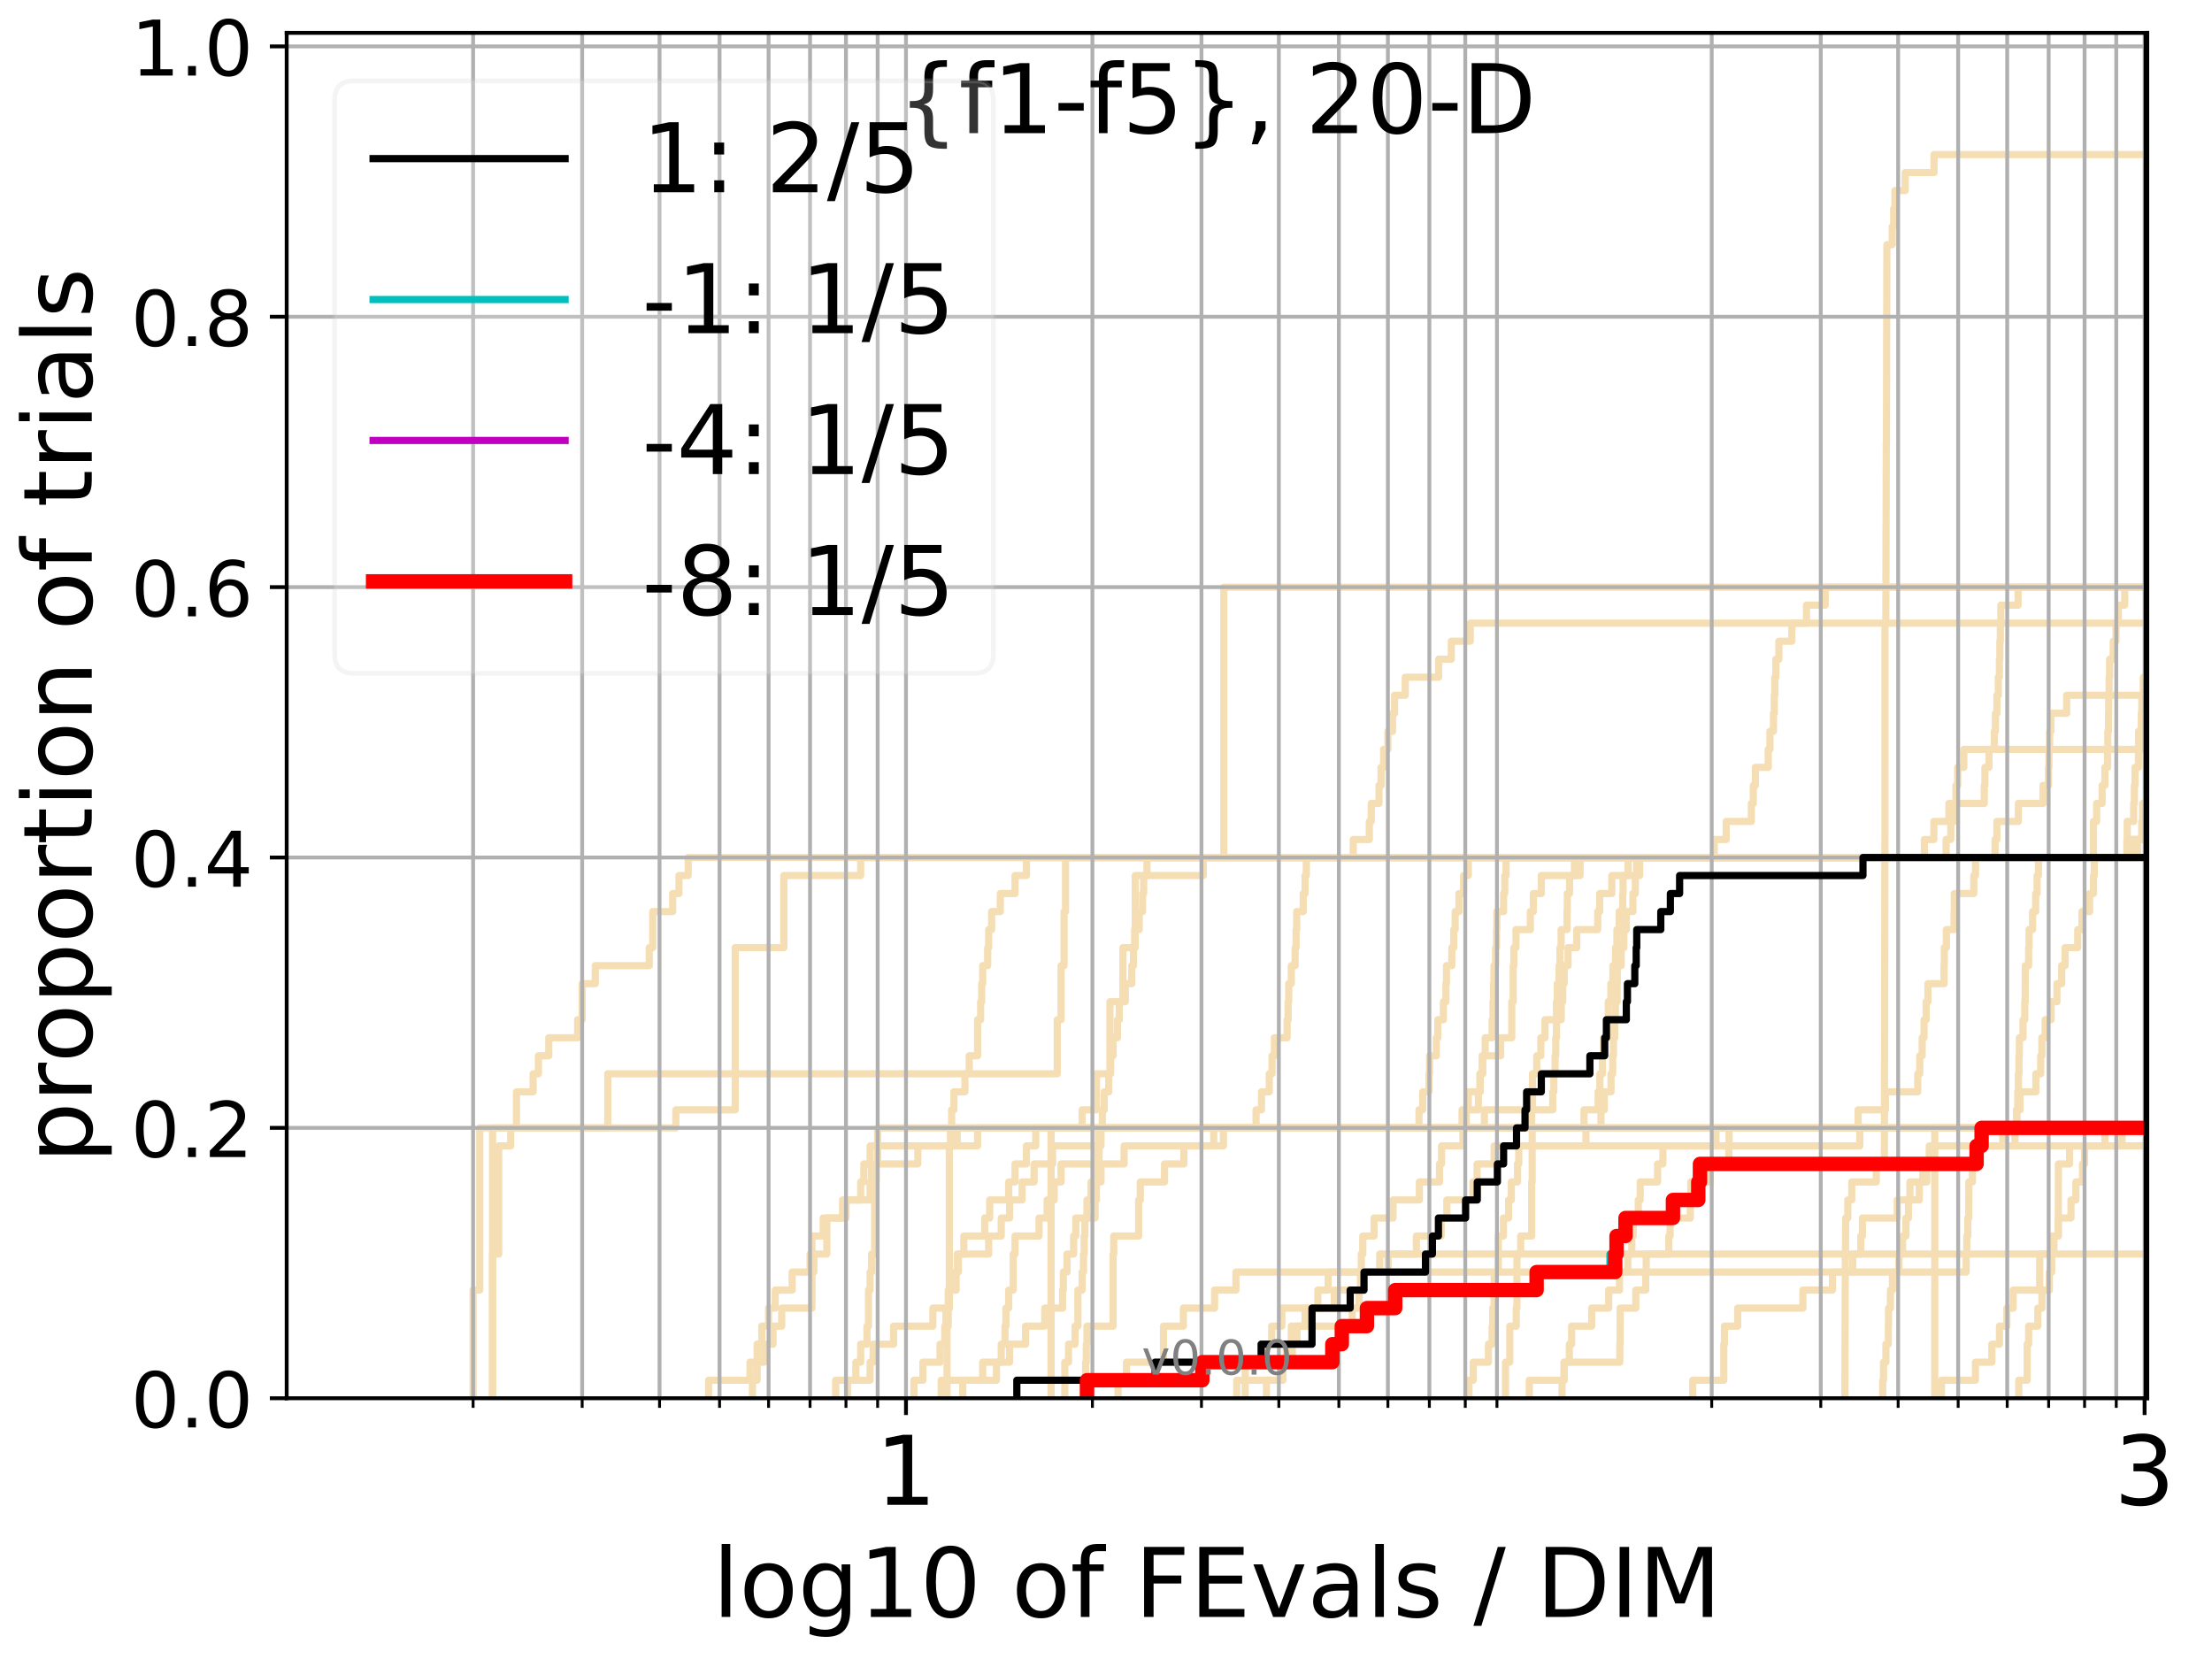 <?xml version="1.0" encoding="utf-8" standalone="no"?>
<!DOCTYPE svg PUBLIC "-//W3C//DTD SVG 1.1//EN"
  "http://www.w3.org/Graphics/SVG/1.1/DTD/svg11.dtd">
<!-- Created with matplotlib (http://matplotlib.org/) -->
<svg height="345.6pt" version="1.1" viewBox="0 0 460.8 345.6" width="460.8pt" xmlns="http://www.w3.org/2000/svg" xmlns:xlink="http://www.w3.org/1999/xlink">
 <defs>
  <style type="text/css">
*{stroke-linecap:butt;stroke-linejoin:round;}
  </style>
 </defs>
 <g id="figure_1">
  <g id="patch_1">
   <path d="M 0 345.6 
L 460.8 345.6 
L 460.8 0 
L 0 0 
z
" style="fill:#ffffff;"/>
  </g>
  <g id="axes_1">
   <g id="patch_2">
    <path d="M 59.72 291.28 
L 447.318 291.28 
L 447.318 6.845 
L 59.72 6.845 
z
" style="fill:#ffffff;"/>
   </g>
   <g id="line2d_1">
    <path clip-path="url(#p6eae9c7680)" d="M 218.956 291.28 
L 218.956 287.525 
L 218.956 287.525 
L 218.956 283.77 
L 218.956 283.77 
L 218.956 280.015 
L 218.956 280.015 
L 218.956 276.26 
L 218.956 276.26 
L 218.956 272.505 
L 218.956 272.505 
L 218.956 268.751 
L 218.956 268.751 
L 218.956 264.996 
L 218.956 264.996 
L 218.956 261.241 
L 218.956 261.241 
L 218.956 257.486 
L 218.956 257.486 
L 218.956 253.731 
L 218.956 253.731 
L 218.956 249.976 
L 218.956 249.976 
L 218.956 246.221 
L 218.956 246.221 
L 218.956 242.466 
L 218.956 242.466 
L 218.956 238.711 
L 218.956 238.711 
L 218.956 234.956 
L 225.428 234.956 
L 225.428 231.201 
L 228.404 231.201 
L 228.404 227.446 
L 228.404 227.446 
L 228.404 223.692 
L 231.229 223.692 
L 231.229 219.937 
L 231.229 219.937 
L 231.229 216.182 
L 231.229 216.182 
L 231.229 212.427 
L 231.229 212.427 
L 231.229 208.672 
L 233.919 208.672 
L 233.919 204.917 
L 233.919 204.917 
L 233.919 201.162 
L 233.919 201.162 
L 233.919 197.407 
L 236.486 197.407 
L 236.486 193.652 
L 236.486 193.652 
L 236.486 189.897 
L 236.486 189.897 
L 236.486 186.142 
L 236.486 186.142 
L 236.486 182.387 
L 238.94 182.387 
L 238.94 178.633 
L 405.412 178.633 
L 405.412 174.878 
L 406.388 174.878 
L 406.388 171.123 
L 407.109 171.123 
L 407.109 167.368 
L 407.466 167.368 
L 407.466 163.613 
L 407.82 163.613 
L 407.82 159.858 
L 409.102 159.858 
L 409.102 156.103 
L 446.223 156.103 
L 446.223 152.348 
L 446.696 152.348 
L 446.696 148.593 
L 447.165 148.593 
L 447.165 144.838 
L 461.8 144.838 
" style="fill:none;stroke:#f5deb3;stroke-linecap:square;stroke-width:1.5;"/>
   </g>
   <g id="line2d_2">
    <path clip-path="url(#p6eae9c7680)" d="M 403.042 291.28 
L 403.042 280.015 
L 403.042 280.015 
L 403.042 268.751 
L 403.048 268.751 
L 403.048 257.486 
L 403.048 257.486 
L 403.048 246.221 
L 403.048 246.221 
L 403.048 234.956 
L 461.8 234.956 
" style="fill:none;stroke:#f5deb3;stroke-linecap:square;stroke-width:1.5;"/>
   </g>
   <g id="line2d_3">
    <path clip-path="url(#p6eae9c7680)" d="M 197.29 291.28 
L 197.29 287.525 
L 197.29 287.525 
L 197.29 283.77 
L 197.29 283.77 
L 197.29 280.015 
L 197.29 280.015 
L 197.29 276.26 
L 197.529 276.26 
L 197.529 272.505 
L 197.768 272.505 
L 197.768 268.751 
L 197.768 268.751 
L 197.768 264.996 
L 197.768 264.996 
L 197.768 261.241 
L 197.768 261.241 
L 197.768 257.486 
L 197.768 257.486 
L 197.768 253.731 
L 197.768 253.731 
L 197.768 249.976 
L 197.768 249.976 
L 197.768 246.221 
L 197.768 246.221 
L 197.768 242.466 
L 197.768 242.466 
L 197.768 238.711 
L 198.006 238.711 
L 198.006 234.956 
L 198.243 234.956 
L 198.243 231.201 
L 198.714 231.201 
L 198.714 227.446 
L 201.011 227.446 
L 201.011 223.692 
L 201.904 223.692 
L 201.904 219.937 
L 203.648 219.937 
L 203.648 216.182 
L 203.648 216.182 
L 203.648 212.427 
L 204.288 212.427 
L 204.288 208.672 
L 204.5 208.672 
L 204.5 204.917 
L 204.711 204.917 
L 204.711 201.162 
L 205.754 201.162 
L 205.754 197.407 
L 205.961 197.407 
L 205.961 193.652 
L 206.575 193.652 
L 206.575 189.897 
L 208.38 189.897 
L 208.38 186.142 
L 211.451 186.142 
L 211.451 182.387 
L 213.827 182.387 
L 213.827 178.633 
L 213.827 178.633 
L 213.827 178.633 
L 447.318 178.633 
" style="fill:none;stroke:#f5deb3;stroke-linecap:square;stroke-width:1.5;"/>
   </g>
   <g id="line2d_4">
    <path clip-path="url(#p6eae9c7680)" d="M 156.744 291.28 
L 156.744 287.525 
L 157.727 287.525 
L 157.727 283.77 
L 159.17 283.77 
L 159.17 280.015 
L 161.037 280.015 
L 161.037 276.26 
L 162.845 276.26 
L 162.845 272.505 
L 169.147 272.505 
L 169.147 268.751 
L 169.147 268.751 
L 169.147 264.996 
L 169.543 264.996 
L 169.543 261.241 
L 172.239 261.241 
L 172.239 257.486 
L 172.239 257.486 
L 172.239 253.731 
L 175.525 253.731 
L 175.525 249.976 
L 179.296 249.976 
L 179.296 246.221 
L 179.955 246.221 
L 179.955 242.466 
L 181.251 242.466 
L 181.251 238.711 
L 203.648 238.711 
L 203.648 234.956 
L 305.452 234.956 
L 305.452 231.201 
L 307.976 231.201 
L 307.976 227.446 
L 308.342 227.446 
L 308.342 223.692 
L 308.771 223.692 
L 308.771 219.937 
L 309.392 219.937 
L 309.392 216.182 
L 310.837 216.182 
L 310.837 212.427 
L 311.027 212.427 
L 311.027 208.672 
L 311.121 208.672 
L 311.121 204.917 
L 311.216 204.917 
L 311.216 201.162 
L 311.561 201.162 
L 311.561 197.407 
L 311.749 197.407 
L 311.749 193.652 
L 311.811 193.652 
L 311.811 189.897 
L 313.226 189.897 
L 313.226 186.142 
L 313.468 186.142 
L 313.468 182.387 
L 313.739 182.387 
L 313.739 178.633 
L 436.098 178.633 
L 436.098 174.878 
L 436.102 174.878 
L 436.102 171.123 
L 436.768 171.123 
L 436.768 167.368 
L 437.912 167.368 
L 437.912 163.613 
L 438.49 163.613 
L 438.49 159.858 
L 439.048 159.858 
L 439.048 156.103 
L 439.1 156.103 
L 439.1 152.348 
L 439.244 152.348 
L 439.244 148.593 
L 439.283 148.593 
L 439.283 144.838 
L 439.366 144.838 
L 439.366 141.083 
L 439.468 141.083 
L 439.468 137.329 
L 440.229 137.329 
L 440.229 133.574 
L 440.799 133.574 
L 440.799 129.819 
L 441.289 129.819 
L 441.289 126.064 
L 442.62 126.064 
L 442.62 122.309 
L 442.62 122.309 
L 442.62 122.309 
L 447.318 122.309 
" style="fill:none;stroke:#f5deb3;stroke-linecap:square;stroke-width:1.5;"/>
   </g>
   <g id="line2d_5">
    <path clip-path="url(#p6eae9c7680)" d="M 259.403 291.28 
L 259.403 287.525 
L 259.403 287.525 
L 259.403 283.77 
L 263.31 283.77 
L 263.31 280.015 
L 264.916 280.015 
L 264.916 276.26 
L 267.033 276.26 
L 267.033 272.505 
L 277.948 272.505 
L 277.948 268.751 
L 283.531 268.751 
L 283.531 264.996 
L 283.583 264.996 
L 283.583 261.241 
L 283.891 261.241 
L 283.891 257.486 
L 286.25 257.486 
L 286.25 253.731 
L 290.188 253.731 
L 290.188 249.976 
L 295.682 249.976 
L 295.682 246.221 
L 299.881 246.221 
L 299.881 242.466 
L 300.304 242.466 
L 300.304 238.711 
L 304.75 238.711 
L 304.75 234.956 
L 319.074 234.956 
L 319.074 231.201 
L 323.466 231.201 
L 323.466 227.446 
L 323.693 227.446 
L 323.693 223.692 
L 323.945 223.692 
L 323.945 219.937 
L 324.095 219.937 
L 324.095 216.182 
L 324.245 216.182 
L 324.245 212.427 
L 324.245 212.427 
L 324.245 208.672 
L 324.419 208.672 
L 324.419 204.917 
L 324.791 204.917 
L 324.791 201.162 
L 324.964 201.162 
L 324.964 197.407 
L 325.209 197.407 
L 325.209 193.652 
L 326.446 193.652 
L 326.446 189.897 
L 326.494 189.897 
L 326.494 186.142 
L 326.971 186.142 
L 326.971 182.387 
L 327.984 182.387 
L 327.984 178.633 
L 461.8 178.633 
" style="fill:none;stroke:#f5deb3;stroke-linecap:square;stroke-width:1.5;"/>
   </g>
   <g id="line2d_6"/>
   <g id="line2d_7">
    <path clip-path="url(#p6eae9c7680)" d="M 196.074 291.28 
L 196.074 287.525 
L 207.585 287.525 
L 207.585 283.77 
L 208.577 283.77 
L 208.577 280.015 
L 209.358 280.015 
L 209.358 276.26 
L 209.551 276.26 
L 209.551 272.505 
L 210.128 272.505 
L 210.128 268.751 
L 211.076 268.751 
L 211.076 264.996 
L 211.076 264.996 
L 211.076 261.241 
L 211.451 261.241 
L 211.451 257.486 
L 216.45 257.486 
L 216.45 253.731 
L 218.133 253.731 
L 218.133 249.976 
L 219.605 249.976 
L 219.605 246.221 
L 221.04 246.221 
L 221.04 242.466 
L 228.953 242.466 
L 228.953 238.711 
L 228.953 238.711 
L 228.953 234.956 
L 333.513 234.956 
L 333.513 231.201 
L 334.206 231.201 
L 334.206 227.446 
L 335.608 227.446 
L 335.608 223.692 
L 335.954 223.692 
L 335.954 219.937 
L 336.115 219.937 
L 336.115 216.182 
L 336.377 216.182 
L 336.377 212.427 
L 336.518 212.427 
L 336.518 208.672 
L 336.877 208.672 
L 336.877 204.917 
L 336.897 204.917 
L 336.897 201.162 
L 337.727 201.162 
L 337.727 197.407 
L 338.273 197.407 
L 338.273 193.652 
L 338.795 193.652 
L 338.795 189.897 
L 340.164 189.897 
L 340.164 186.142 
L 340.668 186.142 
L 340.668 182.387 
L 340.928 182.387 
L 340.928 178.633 
L 448.74 178.633 
L 448.74 174.878 
L 449.243 174.878 
L 449.243 171.123 
L 451.15 171.123 
L 451.15 167.368 
L 451.53 167.368 
L 451.53 163.613 
L 452.098 163.613 
L 452.098 159.858 
L 452.408 159.858 
L 452.408 156.103 
L 452.598 156.103 
L 452.598 152.348 
L 453.183 152.348 
L 453.183 148.593 
L 454.584 148.593 
L 454.584 144.838 
L 455.069 144.838 
L 455.069 141.083 
L 457.709 141.083 
L 457.709 137.329 
L 461.8 137.329 
" style="fill:none;stroke:#f5deb3;stroke-linecap:square;stroke-width:1.5;"/>
   </g>
   <g id="line2d_8">
    <path clip-path="url(#p6eae9c7680)" d="M 420.549 291.28 
L 420.549 287.525 
L 422.293 287.525 
L 422.297 280.015 
L 422.604 280.015 
L 422.604 276.26 
L 424.516 276.26 
L 424.516 272.505 
L 425.376 272.505 
L 425.376 268.751 
L 426.933 268.751 
L 426.933 264.996 
L 427.402 264.996 
L 427.402 261.241 
L 427.875 261.241 
L 427.875 257.486 
L 428.782 257.486 
L 428.782 253.731 
L 431.422 253.731 
L 431.422 249.976 
L 432.44 249.976 
L 432.44 246.221 
L 433.83 246.221 
L 433.83 242.466 
L 434.248 242.466 
L 434.248 238.711 
L 438.503 238.711 
L 438.503 234.956 
L 461.8 234.956 
L 461.8 234.956 
" style="fill:none;stroke:#f5deb3;stroke-linecap:square;stroke-width:1.5;"/>
   </g>
   <g id="line2d_9">
    <path clip-path="url(#p6eae9c7680)" d="M 190.389 291.28 
L 190.389 287.525 
L 192.261 287.525 
L 192.261 283.77 
L 195.828 283.77 
L 195.828 280.015 
L 196.807 280.015 
L 196.807 276.26 
L 197.049 276.26 
L 197.049 272.505 
L 197.768 272.505 
L 197.768 268.751 
L 199.181 268.751 
L 199.181 264.996 
L 199.413 264.996 
L 199.413 261.241 
L 200.785 261.241 
L 200.785 257.486 
L 205.131 257.486 
L 205.131 253.731 
L 206.166 253.731 
L 206.166 249.976 
L 210.128 249.976 
L 210.128 246.221 
L 211.451 246.221 
L 211.451 242.466 
L 213.827 242.466 
L 213.827 238.711 
L 215.763 238.711 
L 215.763 234.956 
L 329.978 234.956 
L 329.978 231.201 
L 332.918 231.201 
L 332.918 227.446 
L 333.28 227.446 
L 333.28 223.692 
L 333.808 223.692 
L 333.808 219.937 
L 334.039 219.937 
L 334.039 216.182 
L 334.974 216.182 
L 334.974 212.427 
L 335.035 212.427 
L 335.035 208.672 
L 335.568 208.672 
L 335.568 204.917 
L 335.994 204.917 
L 335.994 201.162 
L 336.558 201.162 
L 336.558 197.407 
L 336.837 197.407 
L 336.837 193.652 
L 337.313 193.652 
L 337.313 189.897 
L 338.04 189.897 
L 338.04 186.142 
L 338.118 186.142 
L 338.118 182.387 
L 341.573 182.387 
L 341.573 178.633 
L 443.07 178.633 
L 443.07 174.878 
L 443.139 174.878 
L 443.139 171.123 
L 444.482 171.123 
L 444.482 167.368 
L 444.637 167.368 
L 444.637 163.613 
L 444.768 163.613 
L 444.768 159.858 
L 445.469 159.858 
L 445.469 156.103 
L 445.512 156.103 
L 445.512 152.348 
L 446.073 152.348 
L 446.073 148.593 
L 446.175 148.593 
L 446.175 144.838 
L 446.486 144.838 
L 446.486 141.083 
L 447.824 141.083 
L 447.824 137.329 
L 447.873 137.329 
L 447.873 133.574 
L 448.062 133.574 
L 448.062 129.819 
L 448.411 129.819 
L 448.411 126.064 
L 448.626 126.064 
L 448.626 122.309 
L 448.626 122.309 
" style="fill:none;stroke:#f5deb3;stroke-linecap:square;stroke-width:1.5;"/>
   </g>
   <g id="line2d_10">
    <path clip-path="url(#p6eae9c7680)" d="M 232.91 291.28 
L 232.91 287.525 
L 234.664 287.525 
L 234.664 283.77 
L 242.377 283.77 
L 242.377 280.015 
L 242.377 280.015 
L 242.377 276.26 
L 246.522 276.26 
L 246.522 272.505 
L 253.021 272.505 
L 253.021 268.751 
L 257.465 268.751 
L 257.465 264.996 
L 409.583 264.996 
L 409.583 261.241 
L 409.719 261.241 
L 409.719 257.486 
L 409.919 257.486 
L 409.919 253.731 
L 410.13 253.731 
L 410.13 249.976 
L 410.146 249.976 
L 410.146 246.221 
L 410.889 246.221 
L 410.889 242.466 
L 411.513 242.466 
L 411.513 238.711 
L 448.322 238.711 
L 448.322 234.956 
L 461.8 234.956 
" style="fill:none;stroke:#f5deb3;stroke-linecap:square;stroke-width:1.5;"/>
   </g>
   <g id="line2d_11">
    <path clip-path="url(#p6eae9c7680)" d="M 147.609 291.28 
L 147.609 287.525 
L 156.246 287.525 
L 156.246 283.77 
L 157.727 283.77 
L 157.727 280.015 
L 158.693 280.015 
L 158.693 276.26 
L 160.111 276.26 
L 160.111 272.505 
L 161.495 272.505 
L 161.495 268.751 
L 165.025 268.751 
L 165.025 264.996 
L 168.748 264.996 
L 168.748 261.241 
L 169.147 261.241 
L 169.147 257.486 
L 171.482 257.486 
L 171.482 253.731 
L 176.23 253.731 
L 176.23 249.976 
L 181.251 249.976 
L 181.251 246.221 
L 181.57 246.221 
L 181.57 242.466 
L 191.199 242.466 
L 191.199 238.711 
L 199.413 238.711 
L 199.413 234.956 
L 295.599 234.956 
L 295.599 231.201 
L 296.383 231.201 
L 296.383 227.446 
L 297.681 227.446 
L 297.681 223.692 
L 297.801 223.692 
L 297.801 219.937 
L 299.223 219.937 
L 299.223 216.182 
L 299.534 216.182 
L 299.534 212.427 
L 300.685 212.427 
L 300.685 208.672 
L 301.214 208.672 
L 301.214 204.917 
L 301.327 204.917 
L 301.327 201.162 
L 302.442 201.162 
L 302.442 197.407 
L 302.846 197.407 
L 302.846 193.652 
L 303.138 193.652 
L 303.138 189.897 
L 303.932 189.897 
L 303.932 186.142 
L 304.891 186.142 
L 304.891 182.387 
L 305.869 182.387 
L 305.869 178.633 
L 305.869 178.633 
L 305.869 178.633 
L 447.318 178.633 
" style="fill:none;stroke:#f5deb3;stroke-linecap:square;stroke-width:1.5;"/>
   </g>
   <g id="line2d_12">
    <path clip-path="url(#p6eae9c7680)" d="M 102.609 291.28 
L 102.609 287.525 
L 102.609 287.525 
L 102.609 283.77 
L 102.609 283.77 
L 102.609 280.015 
L 102.609 280.015 
L 102.609 276.26 
L 102.609 276.26 
L 102.609 272.505 
L 102.609 272.505 
L 102.609 268.751 
L 102.609 268.751 
L 102.609 264.996 
L 102.609 264.996 
L 102.609 261.241 
L 102.609 261.241 
L 102.609 257.486 
L 102.609 257.486 
L 102.609 253.731 
L 102.609 253.731 
L 102.609 249.976 
L 102.609 249.976 
L 102.609 246.221 
L 102.609 246.221 
L 102.609 242.466 
L 102.609 242.466 
L 102.609 238.711 
L 102.609 238.711 
L 102.609 234.956 
L 140.79 234.956 
L 140.79 231.201 
L 153.161 231.201 
L 153.161 227.446 
L 153.161 227.446 
L 153.161 223.692 
L 153.161 223.692 
L 153.161 219.937 
L 153.161 219.937 
L 153.161 216.182 
L 153.161 216.182 
L 153.161 212.427 
L 153.161 212.427 
L 153.161 208.672 
L 153.161 208.672 
L 153.161 204.917 
L 153.161 204.917 
L 153.161 201.162 
L 153.161 201.162 
L 153.161 197.407 
L 163.288 197.407 
L 163.288 193.652 
L 163.288 193.652 
L 163.288 189.897 
L 163.288 189.897 
L 163.288 186.142 
L 163.288 186.142 
L 163.288 182.387 
L 179.296 182.387 
L 179.296 178.633 
L 400.892 178.633 
L 400.892 174.878 
L 402.858 174.878 
L 402.858 171.123 
L 405.989 171.123 
L 405.989 167.368 
L 413.363 167.368 
L 413.363 163.613 
L 413.495 163.613 
L 413.495 159.858 
L 414.346 159.858 
L 414.346 156.103 
L 415.469 156.103 
L 415.469 152.348 
L 415.694 152.348 
L 415.694 148.593 
L 416 148.593 
L 416 144.838 
L 416.285 144.838 
L 416.285 141.083 
L 416.507 141.083 
L 416.507 137.329 
L 416.608 137.329 
L 416.608 133.574 
L 416.709 133.574 
L 416.709 129.819 
L 416.809 129.819 
L 416.809 126.064 
L 420.406 126.064 
L 420.406 122.309 
L 420.406 122.309 
L 420.406 122.309 
L 447.318 122.309 
" style="fill:none;stroke:#f5deb3;stroke-linecap:square;stroke-width:1.5;"/>
   </g>
   <g id="line2d_13">
    <path clip-path="url(#p6eae9c7680)" d="M 313.619 291.28 
L 313.619 287.525 
L 313.619 287.525 
L 313.619 283.77 
L 314.516 283.77 
L 314.516 280.015 
L 314.516 280.015 
L 314.516 276.26 
L 315.865 276.26 
L 315.865 272.505 
L 316.01 272.505 
L 316.01 268.751 
L 316.01 268.751 
L 316.01 264.996 
L 316.01 264.996 
L 316.01 261.241 
L 316.785 261.241 
L 316.785 257.486 
L 319.074 257.486 
L 319.074 253.731 
L 319.074 253.731 
L 319.074 249.976 
L 319.074 249.976 
L 319.074 246.221 
L 319.183 246.221 
L 319.183 242.466 
L 319.183 242.466 
L 319.183 238.711 
L 319.183 238.711 
L 319.183 234.956 
L 319.183 234.956 
L 319.183 234.956 
L 447.318 234.956 
" style="fill:none;stroke:#f5deb3;stroke-linecap:square;stroke-width:1.5;"/>
   </g>
   <g id="line2d_14">
    <path clip-path="url(#p6eae9c7680)" d="M 176.579 291.28 
L 176.579 287.525 
L 178.293 287.525 
L 178.293 283.77 
L 179.296 283.77 
L 179.296 280.015 
L 180.607 280.015 
L 180.607 276.26 
L 180.93 276.26 
L 180.93 272.505 
L 180.93 272.505 
L 180.93 268.751 
L 181.251 268.751 
L 181.251 264.996 
L 181.57 264.996 
L 181.57 261.241 
L 182.203 261.241 
L 182.203 257.486 
L 182.203 257.486 
L 182.203 253.731 
L 182.203 253.731 
L 182.203 249.976 
L 182.203 249.976 
L 182.203 246.221 
L 182.517 246.221 
L 182.517 242.466 
L 182.829 242.466 
L 182.829 238.711 
L 182.829 238.711 
L 182.829 234.956 
L 261.658 234.956 
L 261.658 231.201 
L 262.79 231.201 
L 262.79 227.446 
L 264.41 227.446 
L 264.41 223.692 
L 264.987 223.692 
L 264.987 219.937 
L 265.488 219.937 
L 265.488 216.182 
L 268.13 216.182 
L 268.13 212.427 
L 268.333 212.427 
L 268.333 208.672 
L 268.469 208.672 
L 268.469 204.917 
L 269.006 204.917 
L 269.006 201.162 
L 269.803 201.162 
L 269.803 197.407 
L 270 197.407 
L 270 193.652 
L 270.131 193.652 
L 270.131 189.897 
L 271.491 189.897 
L 271.491 186.142 
L 271.873 186.142 
L 271.873 182.387 
L 272.127 182.387 
L 272.127 178.633 
L 281.908 178.633 
L 281.908 174.878 
L 285.258 174.878 
L 285.258 171.123 
L 285.657 171.123 
L 285.657 167.368 
L 287.273 167.368 
L 287.273 163.613 
L 287.705 163.613 
L 287.705 159.858 
L 288.23 159.858 
L 288.23 156.103 
L 289.124 156.103 
L 289.124 152.348 
L 290.096 152.348 
L 290.096 148.593 
L 290.508 148.593 
L 290.508 144.838 
L 292.74 144.838 
L 292.74 141.083 
L 299.688 141.083 
L 299.688 137.329 
L 302.332 137.329 
L 302.332 133.574 
L 306.284 133.574 
L 306.284 129.819 
L 461.8 129.819 
" style="fill:none;stroke:#f5deb3;stroke-linecap:square;stroke-width:1.5;"/>
   </g>
   <g id="line2d_15"/>
   <g id="line2d_16">
    <path clip-path="url(#p6eae9c7680)" d="M 325.405 291.28 
L 325.405 287.525 
L 325.868 287.525 
L 325.868 283.77 
L 326.924 283.77 
L 326.924 280.015 
L 327.398 280.015 
L 327.398 276.26 
L 331.577 276.26 
L 331.577 272.505 
L 335.118 272.505 
L 335.118 268.751 
L 337.373 268.751 
L 337.373 264.996 
L 339.102 264.996 
L 339.102 261.241 
L 339.938 261.241 
L 339.938 257.486 
L 340.22 257.486 
L 340.22 253.731 
L 341.279 253.731 
L 341.279 249.976 
L 341.683 249.976 
L 341.683 246.221 
L 345.309 246.221 
L 345.309 242.466 
L 346.411 242.466 
L 346.411 238.711 
L 357.471 238.711 
L 357.471 234.956 
L 420.091 234.956 
L 420.091 231.201 
L 420.808 231.201 
L 420.808 227.446 
L 424.11 227.446 
L 424.11 223.692 
L 425.121 223.692 
L 425.121 219.937 
L 425.355 219.937 
L 425.355 216.182 
L 426.028 216.182 
L 426.028 212.427 
L 427.28 212.427 
L 427.28 208.672 
L 428.5 208.672 
L 428.5 204.917 
L 429.484 204.917 
L 429.484 201.162 
L 430.193 201.162 
L 430.193 197.407 
L 432.833 197.407 
L 432.833 193.652 
L 433.717 193.652 
L 433.717 189.897 
L 435.306 189.897 
L 435.306 186.142 
L 436.112 186.142 
L 436.112 182.387 
L 436.281 182.387 
L 436.281 178.633 
L 445.282 178.633 
L 445.282 174.878 
L 446.246 174.878 
L 446.246 171.123 
L 447.73 171.123 
L 447.73 167.368 
L 448.256 167.368 
L 448.256 163.613 
L 448.769 163.613 
L 448.769 159.858 
L 449.001 159.858 
L 449.001 156.103 
L 449.187 156.103 
L 449.294 148.593 
L 449.821 148.593 
L 449.821 144.838 
L 450.447 144.838 
L 450.447 141.083 
L 451.189 141.083 
L 451.189 137.329 
L 451.337 137.329 
L 451.337 133.574 
L 452.23 133.574 
L 452.23 129.819 
L 452.464 129.819 
L 452.464 126.064 
L 453.278 126.064 
L 453.278 122.309 
L 457.768 122.309 
L 457.768 118.554 
L 461.8 118.554 
L 461.8 118.554 
" style="fill:none;stroke:#f5deb3;stroke-linecap:square;stroke-width:1.5;"/>
   </g>
   <g id="line2d_17">
    <path clip-path="url(#p6eae9c7680)" d="M 352.621 291.28 
L 352.621 287.525 
L 359.102 287.525 
L 359.102 283.77 
L 359.102 283.77 
L 359.102 280.015 
L 359.236 280.015 
L 359.236 276.26 
L 361.999 276.26 
L 361.999 272.505 
L 375.574 272.505 
L 375.574 268.751 
L 381.739 268.751 
L 381.739 264.996 
L 385.949 264.996 
L 385.949 261.241 
L 387.64 261.241 
L 387.64 257.486 
L 387.977 257.486 
L 387.977 253.731 
L 395.229 253.731 
L 395.229 249.976 
L 397.878 249.976 
L 397.878 246.221 
L 401.386 246.221 
L 401.386 242.466 
L 412.098 242.466 
L 412.098 238.711 
L 417.209 238.711 
L 417.209 234.956 
L 461.8 234.956 
" style="fill:none;stroke:#f5deb3;stroke-linecap:square;stroke-width:1.5;"/>
   </g>
   <g id="line2d_18">
    <path clip-path="url(#p6eae9c7680)" d="M 102.609 291.28 
L 102.609 287.525 
L 102.609 287.525 
L 102.609 283.77 
L 102.609 283.77 
L 102.609 280.015 
L 102.609 280.015 
L 102.609 276.26 
L 102.609 276.26 
L 102.609 272.505 
L 102.609 272.505 
L 102.609 268.751 
L 102.609 268.751 
L 102.609 264.996 
L 102.609 264.996 
L 102.609 261.241 
L 103.897 261.241 
L 103.897 257.486 
L 103.897 257.486 
L 103.897 253.731 
L 103.897 253.731 
L 103.897 249.976 
L 103.897 249.976 
L 103.897 246.221 
L 103.897 246.221 
L 103.897 242.466 
L 103.897 242.466 
L 103.897 238.711 
L 106.387 238.711 
L 106.387 234.956 
L 107.592 234.956 
L 107.592 231.201 
L 107.592 231.201 
L 107.592 227.446 
L 111.059 227.446 
L 111.059 223.692 
L 112.169 223.692 
L 112.169 219.937 
L 114.324 219.937 
L 114.324 216.182 
L 120.333 216.182 
L 120.333 212.427 
L 121.275 212.427 
L 121.275 208.672 
L 121.275 208.672 
L 121.275 204.917 
L 124.008 204.917 
L 124.008 201.162 
L 135.252 201.162 
L 135.252 197.407 
L 135.975 197.407 
L 135.975 193.652 
L 135.975 193.652 
L 135.975 189.897 
L 140.127 189.897 
L 140.127 186.142 
L 141.445 186.142 
L 141.445 182.387 
L 143.367 182.387 
L 143.367 178.633 
L 461.8 178.633 
" style="fill:none;stroke:#f5deb3;stroke-linecap:square;stroke-width:1.5;"/>
   </g>
   <g id="line2d_19">
    <path clip-path="url(#p6eae9c7680)" d="M 404.437 291.28 
L 404.437 287.525 
L 411.523 287.525 
L 411.523 283.77 
L 414.942 283.77 
L 414.942 280.015 
L 416.521 280.015 
L 416.521 276.26 
L 418.062 276.26 
L 418.062 272.505 
L 419.383 272.505 
L 419.383 268.751 
L 424.906 268.751 
L 424.906 264.996 
L 424.914 264.996 
L 424.914 261.241 
L 427.529 261.241 
L 427.529 257.486 
L 428.759 257.486 
L 428.759 253.731 
L 428.786 253.731 
L 428.786 249.976 
L 428.794 249.976 
L 428.794 246.221 
L 428.802 246.221 
L 428.802 242.466 
L 431.13 242.466 
L 431.13 238.711 
L 442.062 238.711 
L 442.062 234.956 
L 461.8 234.956 
" style="fill:none;stroke:#f5deb3;stroke-linecap:square;stroke-width:1.5;"/>
   </g>
   <g id="line2d_20">
    <path clip-path="url(#p6eae9c7680)" d="M 174.089 291.28 
L 174.089 287.525 
L 181.251 287.525 
L 181.251 283.77 
L 181.888 283.77 
L 181.888 280.015 
L 186.153 280.015 
L 186.153 276.26 
L 194.327 276.26 
L 194.327 272.505 
L 197.529 272.505 
L 197.529 268.751 
L 198.948 268.751 
L 198.948 264.996 
L 199.644 264.996 
L 199.644 261.241 
L 205.961 261.241 
L 205.961 257.486 
L 208.577 257.486 
L 208.577 253.731 
L 210.319 253.731 
L 210.319 249.976 
L 212.925 249.976 
L 212.925 246.221 
L 215.416 246.221 
L 215.416 242.466 
L 219.281 242.466 
L 219.281 238.711 
L 228.816 238.711 
L 228.816 234.956 
L 304.573 234.956 
L 304.573 231.201 
L 305.869 231.201 
L 305.869 227.446 
L 308.309 227.446 
L 308.309 223.692 
L 308.87 223.692 
L 308.87 219.937 
L 312.615 219.937 
L 312.615 216.182 
L 314.93 216.182 
L 314.93 212.427 
L 314.93 212.427 
L 314.93 208.672 
L 315.224 208.672 
L 315.224 204.917 
L 315.224 204.917 
L 315.224 201.162 
L 315.37 201.162 
L 315.37 197.407 
L 315.807 197.407 
L 315.807 193.652 
L 318.8 193.652 
L 318.8 189.897 
L 319.429 189.897 
L 319.429 186.142 
L 321.089 186.142 
L 321.089 182.387 
L 329.162 182.387 
L 329.162 178.633 
L 415.606 178.633 
L 415.606 174.878 
L 415.985 174.878 
L 415.985 171.123 
L 420.464 171.123 
L 420.464 167.368 
L 425.593 167.368 
L 425.593 163.613 
L 426.73 163.613 
L 426.73 159.858 
L 426.834 159.858 
L 426.834 156.103 
L 426.977 156.103 
L 426.977 152.348 
L 427.228 152.348 
L 427.228 148.593 
L 430.527 148.593 
L 430.527 144.838 
L 461.8 144.838 
" style="fill:none;stroke:#f5deb3;stroke-linecap:square;stroke-width:1.5;"/>
   </g>
   <g id="line2d_21">
    <path clip-path="url(#p6eae9c7680)" d="M 384.317 291.28 
L 384.419 261.241 
L 384.445 261.241 
L 384.487 253.731 
L 384.936 253.731 
L 384.936 249.976 
L 385.758 249.976 
L 385.758 246.221 
L 390.868 246.221 
L 390.868 242.466 
L 392.552 242.466 
L 392.663 174.878 
L 392.67 174.878 
L 392.677 129.819 
L 392.853 129.819 
L 392.949 92.27 
L 392.978 92.27 
L 393.073 50.965 
L 394.179 50.965 
L 394.179 47.211 
L 394.486 47.211 
L 394.486 43.456 
L 394.756 43.456 
L 394.756 39.701 
L 396.891 39.701 
L 396.891 35.946 
L 402.901 35.946 
L 402.901 32.191 
L 402.901 32.191 
L 447.318 32.191 
L 447.318 32.191 
" style="fill:none;stroke:#f5deb3;stroke-linecap:square;stroke-width:1.5;"/>
   </g>
   <g id="line2d_22">
    <path clip-path="url(#p6eae9c7680)" d="M 200.559 291.28 
L 200.559 287.525 
L 204.711 287.525 
L 204.711 283.77 
L 210.319 283.77 
L 210.319 280.015 
L 213.648 280.015 
L 213.648 276.26 
L 217.633 276.26 
L 217.633 272.505 
L 221.354 272.505 
L 221.354 268.751 
L 221.51 268.751 
L 221.51 264.996 
L 222.285 264.996 
L 222.285 261.241 
L 223.654 261.241 
L 223.654 257.486 
L 224.102 257.486 
L 224.102 253.731 
L 228.127 253.731 
L 228.127 249.976 
L 228.404 249.976 
L 228.404 246.221 
L 229.361 246.221 
L 229.361 242.466 
L 234.169 242.466 
L 234.169 238.711 
L 252.843 238.711 
L 252.843 234.956 
L 309.23 234.956 
L 309.23 231.201 
L 319.238 231.201 
L 319.238 227.446 
L 319.238 227.446 
L 319.238 223.692 
L 320.131 223.692 
L 320.131 219.937 
L 320.984 219.937 
L 320.984 216.182 
L 321.849 216.182 
L 321.849 212.427 
L 325.234 212.427 
L 325.234 208.672 
L 325.527 208.672 
L 325.527 204.917 
L 325.843 204.917 
L 325.843 201.162 
L 326.662 201.162 
L 326.662 197.407 
L 328.472 197.407 
L 328.472 193.652 
L 332.832 193.652 
L 332.832 189.897 
L 333.237 189.897 
L 333.237 186.142 
L 335.771 186.142 
L 335.771 182.387 
L 339.16 182.387 
L 339.16 178.633 
L 357.112 178.633 
L 357.112 174.878 
L 359.595 174.878 
L 359.595 171.123 
L 364.837 171.123 
L 364.837 167.368 
L 365.247 167.368 
L 365.247 163.613 
L 365.677 163.613 
L 365.677 159.858 
L 368.351 159.858 
L 368.351 156.103 
L 368.714 156.103 
L 368.714 152.348 
L 369.442 152.348 
L 369.442 148.593 
L 369.62 148.593 
L 369.62 144.838 
L 369.731 144.838 
L 369.731 141.083 
L 369.941 141.083 
L 369.941 137.329 
L 370.577 137.329 
L 370.577 133.574 
L 373.272 133.574 
L 373.272 129.819 
L 376.328 129.819 
L 376.328 126.064 
L 380.226 126.064 
L 380.226 122.309 
L 380.226 122.309 
L 380.226 122.309 
L 447.318 122.309 
" style="fill:none;stroke:#f5deb3;stroke-linecap:square;stroke-width:1.5;"/>
   </g>
   <g id="line2d_23">
    <path clip-path="url(#p6eae9c7680)" d="M 257.629 291.28 
L 257.629 287.525 
L 267.171 287.525 
L 267.171 283.77 
L 269.206 283.77 
L 269.206 280.015 
L 270.197 280.015 
L 270.197 276.26 
L 271.873 276.26 
L 271.873 272.505 
L 274.54 272.505 
L 274.54 268.751 
L 276.68 268.751 
L 276.68 264.996 
L 289.171 264.996 
L 289.171 261.241 
L 449.087 261.241 
L 449.087 257.486 
L 451.909 257.486 
L 451.909 253.731 
L 452.024 253.731 
L 452.024 249.976 
L 452.865 249.976 
L 452.865 246.221 
L 454.293 246.221 
L 454.293 242.466 
L 454.496 242.466 
L 454.496 238.711 
L 456.006 238.711 
L 456.006 234.956 
L 456.051 234.956 
L 456.051 231.201 
L 456.417 231.201 
L 456.417 227.446 
L 456.613 227.446 
L 456.613 223.692 
L 457.246 223.692 
L 457.246 219.937 
L 457.676 219.937 
L 457.676 216.182 
L 460.64 216.182 
L 460.64 212.427 
L 461.8 212.427 
" style="fill:none;stroke:#f5deb3;stroke-linecap:square;stroke-width:1.5;"/>
   </g>
   <g id="line2d_24">
    <path clip-path="url(#p6eae9c7680)" d="M 318.579 291.28 
L 318.579 287.525 
L 325.819 287.525 
L 325.819 283.77 
L 337.432 283.77 
L 337.432 280.015 
L 337.491 280.015 
L 337.491 276.26 
L 337.511 276.26 
L 337.511 272.505 
L 340.761 272.505 
L 340.761 268.751 
L 342.822 268.751 
L 342.822 264.996 
L 342.93 264.996 
L 342.93 261.241 
L 347.641 261.241 
L 347.641 257.486 
L 347.919 257.486 
L 347.919 253.731 
L 352.123 253.731 
L 352.123 249.976 
L 352.229 249.976 
L 352.229 246.221 
L 356.287 246.221 
L 356.287 242.466 
L 360.15 242.466 
L 360.15 238.711 
L 360.202 238.711 
L 360.202 234.956 
L 449.321 234.956 
L 449.321 231.201 
L 451.838 231.201 
L 451.838 227.446 
L 453.165 227.446 
L 453.165 223.692 
L 456.584 223.692 
L 456.584 219.937 
L 457.964 219.937 
L 457.964 216.182 
L 458.763 216.182 
L 458.763 212.427 
L 460.097 212.427 
L 460.097 208.672 
L 460.607 208.672 
L 460.607 204.917 
L 461.744 204.917 
L 461.744 201.162 
L 461.8 201.162 
" style="fill:none;stroke:#f5deb3;stroke-linecap:square;stroke-width:1.5;"/>
   </g>
   <g id="line2d_25">
    <path clip-path="url(#p6eae9c7680)" d="M 263.826 291.28 
L 263.826 287.525 
L 267.24 287.525 
L 267.24 283.77 
L 267.926 283.77 
L 267.926 280.015 
L 269.006 280.015 
L 269.006 276.26 
L 281.696 276.26 
L 281.696 272.505 
L 283.117 272.505 
L 283.117 268.751 
L 283.428 268.751 
L 283.428 264.996 
L 287.417 264.996 
L 287.417 261.241 
L 295.055 261.241 
L 295.055 257.486 
L 300.227 257.486 
L 300.227 253.731 
L 301.402 253.731 
L 301.402 249.976 
L 306.831 249.976 
L 306.831 246.221 
L 307.709 246.221 
L 307.709 242.466 
L 311.247 242.466 
L 311.247 238.711 
L 387.43 238.711 
L 387.43 234.956 
L 461.8 234.956 
" style="fill:none;stroke:#f5deb3;stroke-linecap:square;stroke-width:1.5;"/>
   </g>
   <g id="line2d_26">
    <path clip-path="url(#p6eae9c7680)" d="M 306.008 291.28 
L 306.008 287.525 
L 306.899 287.525 
L 306.899 283.77 
L 310.071 283.77 
L 310.071 280.015 
L 310.837 280.015 
L 310.837 276.26 
L 310.964 276.26 
L 310.964 272.505 
L 311.247 272.505 
L 311.247 268.751 
L 311.279 268.751 
L 311.279 264.996 
L 312.121 264.996 
L 312.121 261.241 
L 312.121 261.241 
L 312.121 257.486 
L 313.195 257.486 
L 313.195 253.731 
L 314.278 253.731 
L 314.278 249.976 
L 314.842 249.976 
L 314.842 246.221 
L 316.125 246.221 
L 316.125 242.466 
L 316.384 242.466 
L 316.384 238.711 
L 330.382 238.711 
L 330.382 234.956 
L 387.082 234.956 
L 387.082 231.201 
L 392.765 231.201 
L 392.765 227.446 
L 399.503 227.446 
L 399.503 223.692 
L 399.925 223.692 
L 399.925 219.937 
L 400.427 219.937 
L 400.427 216.182 
L 400.81 216.182 
L 400.81 212.427 
L 401.26 212.427 
L 401.26 208.672 
L 401.624 208.672 
L 401.624 204.917 
L 404.977 204.917 
L 404.977 201.162 
L 405.041 201.162 
L 405.041 197.407 
L 405.465 197.407 
L 405.465 193.652 
L 407.069 193.652 
L 407.069 189.897 
L 407.114 189.897 
L 407.114 186.142 
L 411.181 186.142 
L 411.181 182.387 
L 411.534 182.387 
L 411.534 178.633 
L 444.193 178.633 
L 444.193 174.878 
L 446.956 174.878 
L 446.956 171.123 
L 447.082 171.123 
L 447.082 167.368 
L 447.512 167.368 
L 447.512 163.613 
L 447.562 163.613 
L 447.562 159.858 
L 449.342 159.858 
L 449.342 156.103 
L 449.965 156.103 
L 449.965 152.348 
L 450.168 152.348 
L 450.168 148.593 
L 450.186 148.593 
L 450.186 144.838 
L 450.313 144.838 
L 450.313 141.083 
L 452.922 141.083 
L 452.922 137.329 
L 454.803 137.329 
L 454.803 133.574 
L 455.353 133.574 
L 455.353 129.819 
L 461.8 129.819 
" style="fill:none;stroke:#f5deb3;stroke-linecap:square;stroke-width:1.5;"/>
   </g>
   <g id="line2d_27">
    <path clip-path="url(#p6eae9c7680)" d="M 392.197 291.28 
L 392.197 287.525 
L 392.367 287.525 
L 392.367 283.77 
L 392.875 283.77 
L 392.875 280.015 
L 393.372 280.015 
L 393.372 276.26 
L 393.415 276.26 
L 393.415 272.505 
L 393.813 272.505 
L 393.813 268.751 
L 394.237 268.751 
L 394.237 264.996 
L 395.586 264.996 
L 395.586 261.241 
L 396.342 261.241 
L 396.342 257.486 
L 397.041 257.486 
L 397.041 253.731 
L 397.576 253.731 
L 397.576 249.976 
L 399.828 249.976 
L 399.828 246.221 
L 400.548 246.221 
L 400.548 242.466 
L 401.9 242.466 
L 401.9 238.711 
L 419.761 238.711 
L 419.761 234.956 
L 419.761 234.956 
L 419.761 234.956 
L 447.318 234.956 
" style="fill:none;stroke:#f5deb3;stroke-linecap:square;stroke-width:1.5;"/>
   </g>
   <g id="line2d_28">
    <path clip-path="url(#p6eae9c7680)" d="M 226.007 291.28 
L 226.007 287.525 
L 226.151 287.525 
L 226.151 283.77 
L 226.294 283.77 
L 226.294 280.015 
L 226.437 280.015 
L 226.437 276.26 
L 231.881 276.26 
L 231.881 272.505 
L 231.881 272.505 
L 231.881 268.751 
L 231.881 268.751 
L 231.881 264.996 
L 231.881 264.996 
L 231.881 261.241 
L 232.011 261.241 
L 232.011 257.486 
L 237.198 257.486 
L 237.198 253.731 
L 237.198 253.731 
L 237.198 249.976 
L 237.551 249.976 
L 237.551 246.221 
L 242.592 246.221 
L 242.592 242.466 
L 246.621 242.466 
L 246.621 238.711 
L 254.858 238.711 
L 254.858 234.956 
L 420.159 234.956 
L 420.159 231.201 
L 420.339 231.201 
L 420.339 227.446 
L 420.473 227.446 
L 420.473 223.692 
L 420.598 223.692 
L 420.598 219.937 
L 420.674 219.937 
L 420.674 216.182 
L 421.437 216.182 
L 421.437 212.427 
L 421.796 212.427 
L 421.796 208.672 
L 421.884 208.672 
L 421.884 204.917 
L 421.906 204.917 
L 421.906 201.162 
L 422.6 201.162 
L 422.6 197.407 
L 422.695 197.407 
L 422.695 193.652 
L 423.426 193.652 
L 423.426 189.897 
L 424.064 189.897 
L 424.064 186.142 
L 424.365 186.142 
L 424.365 182.387 
L 424.649 182.387 
L 424.649 178.633 
L 443.878 178.633 
L 443.878 174.878 
L 446.169 174.878 
L 446.169 171.123 
L 446.333 171.123 
L 446.333 167.368 
L 447.216 167.368 
L 447.216 163.613 
L 447.266 163.613 
L 447.266 159.858 
L 447.947 159.858 
L 447.947 156.103 
L 448.36 156.103 
L 448.36 152.348 
L 448.46 152.348 
L 448.46 148.593 
L 448.512 148.593 
L 448.512 144.838 
L 448.875 144.838 
L 448.875 141.083 
L 448.888 141.083 
L 448.888 137.329 
L 449.243 137.329 
L 449.243 133.574 
L 449.494 133.574 
L 449.494 129.819 
L 450.318 129.819 
L 450.318 126.064 
L 453.991 126.064 
L 453.991 122.309 
L 453.991 122.309 
" style="fill:none;stroke:#f5deb3;stroke-linecap:square;stroke-width:1.5;"/>
   </g>
   <g id="line2d_29">
    <path clip-path="url(#p6eae9c7680)" d="M 98.557 291.28 
L 98.557 287.525 
L 98.557 287.525 
L 98.557 283.77 
L 98.557 283.77 
L 98.557 280.015 
L 98.557 280.015 
L 98.557 276.26 
L 98.557 276.26 
L 98.557 272.505 
L 98.557 272.505 
L 98.557 268.751 
L 99.94 268.751 
L 99.94 264.996 
L 99.94 264.996 
L 99.94 261.241 
L 99.94 261.241 
L 99.94 257.486 
L 99.94 257.486 
L 99.94 253.731 
L 99.94 253.731 
L 99.94 249.976 
L 99.94 249.976 
L 99.94 246.221 
L 99.94 246.221 
L 99.94 242.466 
L 99.94 242.466 
L 99.94 238.711 
L 99.94 238.711 
L 99.94 234.956 
L 126.615 234.956 
L 126.615 231.201 
L 126.615 231.201 
L 126.615 227.446 
L 126.615 227.446 
L 126.615 223.692 
L 220.247 223.692 
L 220.247 219.937 
L 220.247 219.937 
L 220.247 216.182 
L 220.247 216.182 
L 220.247 212.427 
L 221.04 212.427 
L 221.04 208.672 
L 221.04 208.672 
L 221.04 204.917 
L 221.04 204.917 
L 221.04 201.162 
L 221.666 201.162 
L 221.666 197.407 
L 221.666 197.407 
L 221.666 193.652 
L 221.666 193.652 
L 221.666 189.897 
L 221.976 189.897 
L 221.976 186.142 
L 221.976 186.142 
L 221.976 182.387 
L 221.976 182.387 
L 221.976 178.633 
L 221.976 178.633 
L 221.976 178.633 
L 447.318 178.633 
" style="fill:none;stroke:#f5deb3;stroke-linecap:square;stroke-width:1.5;"/>
   </g>
   <g id="line2d_30">
    <path clip-path="url(#p6eae9c7680)" d="M 221.821 291.28 
L 221.821 287.525 
L 221.821 287.525 
L 221.821 283.77 
L 222.592 283.77 
L 222.592 280.015 
L 223.953 280.015 
L 223.953 276.26 
L 224.548 276.26 
L 224.548 272.505 
L 224.548 272.505 
L 224.548 268.751 
L 225.428 268.751 
L 225.428 264.996 
L 225.718 264.996 
L 225.718 261.241 
L 225.863 261.241 
L 225.863 257.486 
L 226.007 257.486 
L 226.007 253.731 
L 226.437 253.731 
L 226.437 249.976 
L 227.288 249.976 
L 227.288 246.221 
L 227.988 246.221 
L 227.988 242.466 
L 228.127 242.466 
L 228.127 238.711 
L 229.361 238.711 
L 229.361 234.956 
L 229.632 234.956 
L 229.632 231.201 
L 230.036 231.201 
L 230.036 227.446 
L 230.966 227.446 
L 230.966 223.692 
L 231.36 223.692 
L 231.36 219.937 
L 231.881 219.937 
L 231.881 216.182 
L 232.782 216.182 
L 232.782 212.427 
L 233.164 212.427 
L 233.164 208.672 
L 234.417 208.672 
L 234.417 204.917 
L 235.764 204.917 
L 235.764 201.162 
L 236.126 201.162 
L 236.126 197.407 
L 236.366 197.407 
L 236.366 193.652 
L 237.316 193.652 
L 237.316 189.897 
L 238.018 189.897 
L 238.018 186.142 
L 238.25 186.142 
L 238.25 182.387 
L 250.66 182.387 
L 250.66 178.633 
L 254.944 178.633 
L 254.944 174.878 
L 254.944 174.878 
L 254.944 171.123 
L 254.944 171.123 
L 254.944 167.368 
L 254.944 167.368 
L 254.944 163.613 
L 254.944 163.613 
L 254.944 159.858 
L 254.944 159.858 
L 254.944 156.103 
L 254.944 156.103 
L 254.944 152.348 
L 254.944 152.348 
L 254.944 148.593 
L 254.944 148.593 
L 254.944 144.838 
L 254.944 144.838 
L 254.944 141.083 
L 254.944 141.083 
L 254.944 137.329 
L 254.944 137.329 
L 254.944 133.574 
L 254.944 133.574 
L 254.944 129.819 
L 254.944 129.819 
L 254.944 126.064 
L 254.944 126.064 
L 254.944 122.309 
L 254.944 122.309 
L 254.944 122.309 
L 447.318 122.309 
" style="fill:none;stroke:#f5deb3;stroke-linecap:square;stroke-width:1.5;"/>
   </g>
   <g id="matplotlib.axis_1">
    <g id="xtick_1">
     <g id="line2d_31">
      <path clip-path="url(#p6eae9c7680)" d="M 188.733 291.28 
L 188.733 6.845 
" style="fill:none;stroke:#b0b0b0;stroke-linecap:square;stroke-width:0.8;"/>
     </g>
     <g id="line2d_32">
      <defs>
       <path d="M 0 0 
L 0 3.5 
" id="m43e6e5800b" style="stroke:#000000;stroke-width:0.8;"/>
      </defs>
      <g>
       <use style="stroke:#000000;stroke-width:0.8;" x="188.733" xlink:href="#m43e6e5800b" y="291.28"/>
      </g>
     </g>
     <g id="text_1">
      <!-- 1 -->
      <defs>
       <path d="M 12.406 8.297 
L 28.516 8.297 
L 28.516 63.922 
L 10.984 60.406 
L 10.984 69.391 
L 28.422 72.906 
L 38.281 72.906 
L 38.281 8.297 
L 54.391 8.297 
L 54.391 0 
L 12.406 0 
z
" id="DejaVuSans-31"/>
      </defs>
      <g transform="translate(182.37 313.477)scale(0.2 -0.2)">
       <use xlink:href="#DejaVuSans-31"/>
      </g>
     </g>
    </g>
    <g id="xtick_2">
     <g id="line2d_33">
      <path clip-path="url(#p6eae9c7680)" d="M 446.758 291.28 
L 446.758 6.845 
" style="fill:none;stroke:#b0b0b0;stroke-linecap:square;stroke-width:0.8;"/>
     </g>
     <g id="line2d_34">
      <g>
       <use style="stroke:#000000;stroke-width:0.8;" x="446.758" xlink:href="#m43e6e5800b" y="291.28"/>
      </g>
     </g>
     <g id="text_2">
      <!-- 3 -->
      <defs>
       <path d="M 40.578 39.312 
Q 47.656 37.797 51.625 33 
Q 55.609 28.219 55.609 21.188 
Q 55.609 10.406 48.188 4.484 
Q 40.766 -1.422 27.094 -1.422 
Q 22.516 -1.422 17.656 -0.516 
Q 12.797 0.391 7.625 2.203 
L 7.625 11.719 
Q 11.719 9.328 16.594 8.109 
Q 21.484 6.891 26.812 6.891 
Q 36.078 6.891 40.938 10.547 
Q 45.797 14.203 45.797 21.188 
Q 45.797 27.641 41.281 31.266 
Q 36.766 34.906 28.719 34.906 
L 20.219 34.906 
L 20.219 43.016 
L 29.109 43.016 
Q 36.375 43.016 40.234 45.922 
Q 44.094 48.828 44.094 54.297 
Q 44.094 59.906 40.109 62.906 
Q 36.141 65.922 28.719 65.922 
Q 24.656 65.922 20.016 65.031 
Q 15.375 64.156 9.812 62.312 
L 9.812 71.094 
Q 15.438 72.656 20.344 73.438 
Q 25.25 74.219 29.594 74.219 
Q 40.828 74.219 47.359 69.109 
Q 53.906 64.016 53.906 55.328 
Q 53.906 49.266 50.438 45.094 
Q 46.969 40.922 40.578 39.312 
z
" id="DejaVuSans-33"/>
      </defs>
      <g transform="translate(440.395 313.477)scale(0.2 -0.2)">
       <use xlink:href="#DejaVuSans-33"/>
      </g>
     </g>
    </g>
    <g id="xtick_3">
     <g id="line2d_35">
      <path clip-path="url(#p6eae9c7680)" d="M 98.557 291.28 
L 98.557 6.845 
" style="fill:none;stroke:#b0b0b0;stroke-linecap:square;stroke-width:0.8;"/>
     </g>
     <g id="line2d_36">
      <defs>
       <path d="M 0 0 
L 0 2 
" id="m016a3a0910" style="stroke:#000000;stroke-width:0.6;"/>
      </defs>
      <g>
       <use style="stroke:#000000;stroke-width:0.6;" x="98.557" xlink:href="#m016a3a0910" y="291.28"/>
      </g>
     </g>
    </g>
    <g id="xtick_4">
     <g id="line2d_37">
      <path clip-path="url(#p6eae9c7680)" d="M 121.275 291.28 
L 121.275 6.845 
" style="fill:none;stroke:#b0b0b0;stroke-linecap:square;stroke-width:0.8;"/>
     </g>
     <g id="line2d_38">
      <g>
       <use style="stroke:#000000;stroke-width:0.6;" x="121.275" xlink:href="#m016a3a0910" y="291.28"/>
      </g>
     </g>
    </g>
    <g id="xtick_5">
     <g id="line2d_39">
      <path clip-path="url(#p6eae9c7680)" d="M 137.393 291.28 
L 137.393 6.845 
" style="fill:none;stroke:#b0b0b0;stroke-linecap:square;stroke-width:0.8;"/>
     </g>
     <g id="line2d_40">
      <g>
       <use style="stroke:#000000;stroke-width:0.6;" x="137.393" xlink:href="#m016a3a0910" y="291.28"/>
      </g>
     </g>
    </g>
    <g id="xtick_6">
     <g id="line2d_41">
      <path clip-path="url(#p6eae9c7680)" d="M 149.896 291.28 
L 149.896 6.845 
" style="fill:none;stroke:#b0b0b0;stroke-linecap:square;stroke-width:0.8;"/>
     </g>
     <g id="line2d_42">
      <g>
       <use style="stroke:#000000;stroke-width:0.6;" x="149.896" xlink:href="#m016a3a0910" y="291.28"/>
      </g>
     </g>
    </g>
    <g id="xtick_7">
     <g id="line2d_43">
      <path clip-path="url(#p6eae9c7680)" d="M 160.111 291.28 
L 160.111 6.845 
" style="fill:none;stroke:#b0b0b0;stroke-linecap:square;stroke-width:0.8;"/>
     </g>
     <g id="line2d_44">
      <g>
       <use style="stroke:#000000;stroke-width:0.6;" x="160.111" xlink:href="#m016a3a0910" y="291.28"/>
      </g>
     </g>
    </g>
    <g id="xtick_8">
     <g id="line2d_45">
      <path clip-path="url(#p6eae9c7680)" d="M 168.748 291.28 
L 168.748 6.845 
" style="fill:none;stroke:#b0b0b0;stroke-linecap:square;stroke-width:0.8;"/>
     </g>
     <g id="line2d_46">
      <g>
       <use style="stroke:#000000;stroke-width:0.6;" x="168.748" xlink:href="#m016a3a0910" y="291.28"/>
      </g>
     </g>
    </g>
    <g id="xtick_9">
     <g id="line2d_47">
      <path clip-path="url(#p6eae9c7680)" d="M 176.23 291.28 
L 176.23 6.845 
" style="fill:none;stroke:#b0b0b0;stroke-linecap:square;stroke-width:0.8;"/>
     </g>
     <g id="line2d_48">
      <g>
       <use style="stroke:#000000;stroke-width:0.6;" x="176.23" xlink:href="#m016a3a0910" y="291.28"/>
      </g>
     </g>
    </g>
    <g id="xtick_10">
     <g id="line2d_49">
      <path clip-path="url(#p6eae9c7680)" d="M 182.829 291.28 
L 182.829 6.845 
" style="fill:none;stroke:#b0b0b0;stroke-linecap:square;stroke-width:0.8;"/>
     </g>
     <g id="line2d_50">
      <g>
       <use style="stroke:#000000;stroke-width:0.6;" x="182.829" xlink:href="#m016a3a0910" y="291.28"/>
      </g>
     </g>
    </g>
    <g id="xtick_11">
     <g id="line2d_51">
      <path clip-path="url(#p6eae9c7680)" d="M 227.569 291.28 
L 227.569 6.845 
" style="fill:none;stroke:#b0b0b0;stroke-linecap:square;stroke-width:0.8;"/>
     </g>
     <g id="line2d_52">
      <g>
       <use style="stroke:#000000;stroke-width:0.6;" x="227.569" xlink:href="#m016a3a0910" y="291.28"/>
      </g>
     </g>
    </g>
    <g id="xtick_12">
     <g id="line2d_53">
      <path clip-path="url(#p6eae9c7680)" d="M 250.287 291.28 
L 250.287 6.845 
" style="fill:none;stroke:#b0b0b0;stroke-linecap:square;stroke-width:0.8;"/>
     </g>
     <g id="line2d_54">
      <g>
       <use style="stroke:#000000;stroke-width:0.6;" x="250.287" xlink:href="#m016a3a0910" y="291.28"/>
      </g>
     </g>
    </g>
    <g id="xtick_13">
     <g id="line2d_55">
      <path clip-path="url(#p6eae9c7680)" d="M 266.406 291.28 
L 266.406 6.845 
" style="fill:none;stroke:#b0b0b0;stroke-linecap:square;stroke-width:0.8;"/>
     </g>
     <g id="line2d_56">
      <g>
       <use style="stroke:#000000;stroke-width:0.6;" x="266.406" xlink:href="#m016a3a0910" y="291.28"/>
      </g>
     </g>
    </g>
    <g id="xtick_14">
     <g id="line2d_57">
      <path clip-path="url(#p6eae9c7680)" d="M 278.909 291.28 
L 278.909 6.845 
" style="fill:none;stroke:#b0b0b0;stroke-linecap:square;stroke-width:0.8;"/>
     </g>
     <g id="line2d_58">
      <g>
       <use style="stroke:#000000;stroke-width:0.6;" x="278.909" xlink:href="#m016a3a0910" y="291.28"/>
      </g>
     </g>
    </g>
    <g id="xtick_15">
     <g id="line2d_59">
      <path clip-path="url(#p6eae9c7680)" d="M 289.124 291.28 
L 289.124 6.845 
" style="fill:none;stroke:#b0b0b0;stroke-linecap:square;stroke-width:0.8;"/>
     </g>
     <g id="line2d_60">
      <g>
       <use style="stroke:#000000;stroke-width:0.6;" x="289.124" xlink:href="#m016a3a0910" y="291.28"/>
      </g>
     </g>
    </g>
    <g id="xtick_16">
     <g id="line2d_61">
      <path clip-path="url(#p6eae9c7680)" d="M 297.761 291.28 
L 297.761 6.845 
" style="fill:none;stroke:#b0b0b0;stroke-linecap:square;stroke-width:0.8;"/>
     </g>
     <g id="line2d_62">
      <g>
       <use style="stroke:#000000;stroke-width:0.6;" x="297.761" xlink:href="#m016a3a0910" y="291.28"/>
      </g>
     </g>
    </g>
    <g id="xtick_17">
     <g id="line2d_63">
      <path clip-path="url(#p6eae9c7680)" d="M 305.243 291.28 
L 305.243 6.845 
" style="fill:none;stroke:#b0b0b0;stroke-linecap:square;stroke-width:0.8;"/>
     </g>
     <g id="line2d_64">
      <g>
       <use style="stroke:#000000;stroke-width:0.6;" x="305.243" xlink:href="#m016a3a0910" y="291.28"/>
      </g>
     </g>
    </g>
    <g id="xtick_18">
     <g id="line2d_65">
      <path clip-path="url(#p6eae9c7680)" d="M 311.842 291.28 
L 311.842 6.845 
" style="fill:none;stroke:#b0b0b0;stroke-linecap:square;stroke-width:0.8;"/>
     </g>
     <g id="line2d_66">
      <g>
       <use style="stroke:#000000;stroke-width:0.6;" x="311.842" xlink:href="#m016a3a0910" y="291.28"/>
      </g>
     </g>
    </g>
    <g id="xtick_19">
     <g id="line2d_67">
      <path clip-path="url(#p6eae9c7680)" d="M 356.582 291.28 
L 356.582 6.845 
" style="fill:none;stroke:#b0b0b0;stroke-linecap:square;stroke-width:0.8;"/>
     </g>
     <g id="line2d_68">
      <g>
       <use style="stroke:#000000;stroke-width:0.6;" x="356.582" xlink:href="#m016a3a0910" y="291.28"/>
      </g>
     </g>
    </g>
    <g id="xtick_20">
     <g id="line2d_69">
      <path clip-path="url(#p6eae9c7680)" d="M 379.3 291.28 
L 379.3 6.845 
" style="fill:none;stroke:#b0b0b0;stroke-linecap:square;stroke-width:0.8;"/>
     </g>
     <g id="line2d_70">
      <g>
       <use style="stroke:#000000;stroke-width:0.6;" x="379.3" xlink:href="#m016a3a0910" y="291.28"/>
      </g>
     </g>
    </g>
    <g id="xtick_21">
     <g id="line2d_71">
      <path clip-path="url(#p6eae9c7680)" d="M 395.419 291.28 
L 395.419 6.845 
" style="fill:none;stroke:#b0b0b0;stroke-linecap:square;stroke-width:0.8;"/>
     </g>
     <g id="line2d_72">
      <g>
       <use style="stroke:#000000;stroke-width:0.6;" x="395.419" xlink:href="#m016a3a0910" y="291.28"/>
      </g>
     </g>
    </g>
    <g id="xtick_22">
     <g id="line2d_73">
      <path clip-path="url(#p6eae9c7680)" d="M 407.921 291.28 
L 407.921 6.845 
" style="fill:none;stroke:#b0b0b0;stroke-linecap:square;stroke-width:0.8;"/>
     </g>
     <g id="line2d_74">
      <g>
       <use style="stroke:#000000;stroke-width:0.6;" x="407.921" xlink:href="#m016a3a0910" y="291.28"/>
      </g>
     </g>
    </g>
    <g id="xtick_23">
     <g id="line2d_75">
      <path clip-path="url(#p6eae9c7680)" d="M 418.137 291.28 
L 418.137 6.845 
" style="fill:none;stroke:#b0b0b0;stroke-linecap:square;stroke-width:0.8;"/>
     </g>
     <g id="line2d_76">
      <g>
       <use style="stroke:#000000;stroke-width:0.6;" x="418.137" xlink:href="#m016a3a0910" y="291.28"/>
      </g>
     </g>
    </g>
    <g id="xtick_24">
     <g id="line2d_77">
      <path clip-path="url(#p6eae9c7680)" d="M 426.774 291.28 
L 426.774 6.845 
" style="fill:none;stroke:#b0b0b0;stroke-linecap:square;stroke-width:0.8;"/>
     </g>
     <g id="line2d_78">
      <g>
       <use style="stroke:#000000;stroke-width:0.6;" x="426.774" xlink:href="#m016a3a0910" y="291.28"/>
      </g>
     </g>
    </g>
    <g id="xtick_25">
     <g id="line2d_79">
      <path clip-path="url(#p6eae9c7680)" d="M 434.255 291.28 
L 434.255 6.845 
" style="fill:none;stroke:#b0b0b0;stroke-linecap:square;stroke-width:0.8;"/>
     </g>
     <g id="line2d_80">
      <g>
       <use style="stroke:#000000;stroke-width:0.6;" x="434.255" xlink:href="#m016a3a0910" y="291.28"/>
      </g>
     </g>
    </g>
    <g id="xtick_26">
     <g id="line2d_81">
      <path clip-path="url(#p6eae9c7680)" d="M 440.855 291.28 
L 440.855 6.845 
" style="fill:none;stroke:#b0b0b0;stroke-linecap:square;stroke-width:0.8;"/>
     </g>
     <g id="line2d_82">
      <g>
       <use style="stroke:#000000;stroke-width:0.6;" x="440.855" xlink:href="#m016a3a0910" y="291.28"/>
      </g>
     </g>
    </g>
    <g id="text_3">
     <!-- log10 of FEvals / DIM -->
     <defs>
      <path d="M 9.422 75.984 
L 18.406 75.984 
L 18.406 0 
L 9.422 0 
z
" id="DejaVuSans-6c"/>
      <path d="M 30.609 48.391 
Q 23.391 48.391 19.188 42.75 
Q 14.984 37.109 14.984 27.297 
Q 14.984 17.484 19.156 11.844 
Q 23.344 6.203 30.609 6.203 
Q 37.797 6.203 41.984 11.859 
Q 46.188 17.531 46.188 27.297 
Q 46.188 37.016 41.984 42.703 
Q 37.797 48.391 30.609 48.391 
z
M 30.609 56 
Q 42.328 56 49.016 48.375 
Q 55.719 40.766 55.719 27.297 
Q 55.719 13.875 49.016 6.219 
Q 42.328 -1.422 30.609 -1.422 
Q 18.844 -1.422 12.172 6.219 
Q 5.516 13.875 5.516 27.297 
Q 5.516 40.766 12.172 48.375 
Q 18.844 56 30.609 56 
z
" id="DejaVuSans-6f"/>
      <path d="M 45.406 27.984 
Q 45.406 37.75 41.375 43.109 
Q 37.359 48.484 30.078 48.484 
Q 22.859 48.484 18.828 43.109 
Q 14.797 37.75 14.797 27.984 
Q 14.797 18.266 18.828 12.891 
Q 22.859 7.516 30.078 7.516 
Q 37.359 7.516 41.375 12.891 
Q 45.406 18.266 45.406 27.984 
z
M 54.391 6.781 
Q 54.391 -7.172 48.188 -13.984 
Q 42 -20.797 29.203 -20.797 
Q 24.469 -20.797 20.266 -20.094 
Q 16.062 -19.391 12.109 -17.922 
L 12.109 -9.188 
Q 16.062 -11.328 19.922 -12.344 
Q 23.781 -13.375 27.781 -13.375 
Q 36.625 -13.375 41.016 -8.766 
Q 45.406 -4.156 45.406 5.172 
L 45.406 9.625 
Q 42.625 4.781 38.281 2.391 
Q 33.938 0 27.875 0 
Q 17.828 0 11.672 7.656 
Q 5.516 15.328 5.516 27.984 
Q 5.516 40.672 11.672 48.328 
Q 17.828 56 27.875 56 
Q 33.938 56 38.281 53.609 
Q 42.625 51.219 45.406 46.391 
L 45.406 54.688 
L 54.391 54.688 
z
" id="DejaVuSans-67"/>
      <path d="M 31.781 66.406 
Q 24.172 66.406 20.328 58.906 
Q 16.5 51.422 16.5 36.375 
Q 16.5 21.391 20.328 13.891 
Q 24.172 6.391 31.781 6.391 
Q 39.453 6.391 43.281 13.891 
Q 47.125 21.391 47.125 36.375 
Q 47.125 51.422 43.281 58.906 
Q 39.453 66.406 31.781 66.406 
z
M 31.781 74.219 
Q 44.047 74.219 50.516 64.516 
Q 56.984 54.828 56.984 36.375 
Q 56.984 17.969 50.516 8.266 
Q 44.047 -1.422 31.781 -1.422 
Q 19.531 -1.422 13.062 8.266 
Q 6.594 17.969 6.594 36.375 
Q 6.594 54.828 13.062 64.516 
Q 19.531 74.219 31.781 74.219 
z
" id="DejaVuSans-30"/>
      <path id="DejaVuSans-20"/>
      <path d="M 37.109 75.984 
L 37.109 68.5 
L 28.516 68.5 
Q 23.688 68.5 21.797 66.547 
Q 19.922 64.594 19.922 59.516 
L 19.922 54.688 
L 34.719 54.688 
L 34.719 47.703 
L 19.922 47.703 
L 19.922 0 
L 10.891 0 
L 10.891 47.703 
L 2.297 47.703 
L 2.297 54.688 
L 10.891 54.688 
L 10.891 58.5 
Q 10.891 67.625 15.141 71.797 
Q 19.391 75.984 28.609 75.984 
z
" id="DejaVuSans-66"/>
      <path d="M 9.812 72.906 
L 51.703 72.906 
L 51.703 64.594 
L 19.672 64.594 
L 19.672 43.109 
L 48.578 43.109 
L 48.578 34.812 
L 19.672 34.812 
L 19.672 0 
L 9.812 0 
z
" id="DejaVuSans-46"/>
      <path d="M 9.812 72.906 
L 55.906 72.906 
L 55.906 64.594 
L 19.672 64.594 
L 19.672 43.016 
L 54.391 43.016 
L 54.391 34.719 
L 19.672 34.719 
L 19.672 8.297 
L 56.781 8.297 
L 56.781 0 
L 9.812 0 
z
" id="DejaVuSans-45"/>
      <path d="M 2.984 54.688 
L 12.5 54.688 
L 29.594 8.797 
L 46.688 54.688 
L 56.203 54.688 
L 35.688 0 
L 23.484 0 
z
" id="DejaVuSans-76"/>
      <path d="M 34.281 27.484 
Q 23.391 27.484 19.188 25 
Q 14.984 22.516 14.984 16.5 
Q 14.984 11.719 18.141 8.906 
Q 21.297 6.109 26.703 6.109 
Q 34.188 6.109 38.703 11.406 
Q 43.219 16.703 43.219 25.484 
L 43.219 27.484 
z
M 52.203 31.203 
L 52.203 0 
L 43.219 0 
L 43.219 8.297 
Q 40.141 3.328 35.547 0.953 
Q 30.953 -1.422 24.312 -1.422 
Q 15.922 -1.422 10.953 3.297 
Q 6 8.016 6 15.922 
Q 6 25.141 12.172 29.828 
Q 18.359 34.516 30.609 34.516 
L 43.219 34.516 
L 43.219 35.406 
Q 43.219 41.609 39.141 45 
Q 35.062 48.391 27.688 48.391 
Q 23 48.391 18.547 47.266 
Q 14.109 46.141 10.016 43.891 
L 10.016 52.203 
Q 14.938 54.109 19.578 55.047 
Q 24.219 56 28.609 56 
Q 40.484 56 46.344 49.844 
Q 52.203 43.703 52.203 31.203 
z
" id="DejaVuSans-61"/>
      <path d="M 44.281 53.078 
L 44.281 44.578 
Q 40.484 46.531 36.375 47.5 
Q 32.281 48.484 27.875 48.484 
Q 21.188 48.484 17.844 46.438 
Q 14.5 44.391 14.5 40.281 
Q 14.5 37.156 16.891 35.375 
Q 19.281 33.594 26.516 31.984 
L 29.594 31.297 
Q 39.156 29.25 43.188 25.516 
Q 47.219 21.781 47.219 15.094 
Q 47.219 7.469 41.188 3.016 
Q 35.156 -1.422 24.609 -1.422 
Q 20.219 -1.422 15.453 -0.562 
Q 10.688 0.297 5.422 2 
L 5.422 11.281 
Q 10.406 8.688 15.234 7.391 
Q 20.062 6.109 24.812 6.109 
Q 31.156 6.109 34.562 8.281 
Q 37.984 10.453 37.984 14.406 
Q 37.984 18.062 35.516 20.016 
Q 33.062 21.969 24.703 23.781 
L 21.578 24.516 
Q 13.234 26.266 9.516 29.906 
Q 5.812 33.547 5.812 39.891 
Q 5.812 47.609 11.281 51.797 
Q 16.75 56 26.812 56 
Q 31.781 56 36.172 55.266 
Q 40.578 54.547 44.281 53.078 
z
" id="DejaVuSans-73"/>
      <path d="M 25.391 72.906 
L 33.688 72.906 
L 8.297 -9.281 
L 0 -9.281 
z
" id="DejaVuSans-2f"/>
      <path d="M 19.672 64.797 
L 19.672 8.109 
L 31.594 8.109 
Q 46.688 8.109 53.688 14.938 
Q 60.688 21.781 60.688 36.531 
Q 60.688 51.172 53.688 57.984 
Q 46.688 64.797 31.594 64.797 
z
M 9.812 72.906 
L 30.078 72.906 
Q 51.266 72.906 61.172 64.094 
Q 71.094 55.281 71.094 36.531 
Q 71.094 17.672 61.125 8.828 
Q 51.172 0 30.078 0 
L 9.812 0 
z
" id="DejaVuSans-44"/>
      <path d="M 9.812 72.906 
L 19.672 72.906 
L 19.672 0 
L 9.812 0 
z
" id="DejaVuSans-49"/>
      <path d="M 9.812 72.906 
L 24.516 72.906 
L 43.109 23.297 
L 61.812 72.906 
L 76.516 72.906 
L 76.516 0 
L 66.891 0 
L 66.891 64.016 
L 48.094 14.016 
L 38.188 14.016 
L 19.391 64.016 
L 19.391 0 
L 9.812 0 
z
" id="DejaVuSans-4d"/>
     </defs>
     <g transform="translate(148.446 336.833)scale(0.2 -0.2)">
      <use xlink:href="#DejaVuSans-6c"/>
      <use x="27.783" xlink:href="#DejaVuSans-6f"/>
      <use x="88.965" xlink:href="#DejaVuSans-67"/>
      <use x="152.441" xlink:href="#DejaVuSans-31"/>
      <use x="216.064" xlink:href="#DejaVuSans-30"/>
      <use x="279.688" xlink:href="#DejaVuSans-20"/>
      <use x="311.475" xlink:href="#DejaVuSans-6f"/>
      <use x="372.656" xlink:href="#DejaVuSans-66"/>
      <use x="407.861" xlink:href="#DejaVuSans-20"/>
      <use x="439.648" xlink:href="#DejaVuSans-46"/>
      <use x="497.168" xlink:href="#DejaVuSans-45"/>
      <use x="560.352" xlink:href="#DejaVuSans-76"/>
      <use x="619.531" xlink:href="#DejaVuSans-61"/>
      <use x="680.811" xlink:href="#DejaVuSans-6c"/>
      <use x="708.594" xlink:href="#DejaVuSans-73"/>
      <use x="760.693" xlink:href="#DejaVuSans-20"/>
      <use x="792.48" xlink:href="#DejaVuSans-2f"/>
      <use x="826.172" xlink:href="#DejaVuSans-20"/>
      <use x="857.959" xlink:href="#DejaVuSans-44"/>
      <use x="934.961" xlink:href="#DejaVuSans-49"/>
      <use x="964.453" xlink:href="#DejaVuSans-4d"/>
     </g>
    </g>
   </g>
   <g id="matplotlib.axis_2">
    <g id="ytick_1">
     <g id="line2d_83">
      <path clip-path="url(#p6eae9c7680)" d="M 59.72 291.28 
L 447.318 291.28 
" style="fill:none;stroke:#b0b0b0;stroke-linecap:square;stroke-width:0.8;"/>
     </g>
     <g id="line2d_84">
      <defs>
       <path d="M 0 0 
L -3.5 0 
" id="m38cbf35cf5" style="stroke:#000000;stroke-width:0.8;"/>
      </defs>
      <g>
       <use style="stroke:#000000;stroke-width:0.8;" x="59.72" xlink:href="#m38cbf35cf5" y="291.28"/>
      </g>
     </g>
     <g id="text_4">
      <!-- 0.0 -->
      <defs>
       <path d="M 10.688 12.406 
L 21 12.406 
L 21 0 
L 10.688 0 
z
" id="DejaVuSans-2e"/>
      </defs>
      <g transform="translate(27.275 297.359)scale(0.16 -0.16)">
       <use xlink:href="#DejaVuSans-30"/>
       <use x="63.623" xlink:href="#DejaVuSans-2e"/>
       <use x="95.41" xlink:href="#DejaVuSans-30"/>
      </g>
     </g>
    </g>
    <g id="ytick_2">
     <g id="line2d_85">
      <path clip-path="url(#p6eae9c7680)" d="M 59.72 234.956 
L 447.318 234.956 
" style="fill:none;stroke:#b0b0b0;stroke-linecap:square;stroke-width:0.8;"/>
     </g>
     <g id="line2d_86">
      <g>
       <use style="stroke:#000000;stroke-width:0.8;" x="59.72" xlink:href="#m38cbf35cf5" y="234.956"/>
      </g>
     </g>
     <g id="text_5">
      <!-- 0.2 -->
      <defs>
       <path d="M 19.188 8.297 
L 53.609 8.297 
L 53.609 0 
L 7.328 0 
L 7.328 8.297 
Q 12.938 14.109 22.625 23.891 
Q 32.328 33.688 34.812 36.531 
Q 39.547 41.844 41.422 45.531 
Q 43.312 49.219 43.312 52.781 
Q 43.312 58.594 39.234 62.25 
Q 35.156 65.922 28.609 65.922 
Q 23.969 65.922 18.812 64.312 
Q 13.672 62.703 7.812 59.422 
L 7.812 69.391 
Q 13.766 71.781 18.938 73 
Q 24.125 74.219 28.422 74.219 
Q 39.75 74.219 46.484 68.547 
Q 53.219 62.891 53.219 53.422 
Q 53.219 48.922 51.531 44.891 
Q 49.859 40.875 45.406 35.406 
Q 44.188 33.984 37.641 27.219 
Q 31.109 20.453 19.188 8.297 
z
" id="DejaVuSans-32"/>
      </defs>
      <g transform="translate(27.275 241.035)scale(0.16 -0.16)">
       <use xlink:href="#DejaVuSans-30"/>
       <use x="63.623" xlink:href="#DejaVuSans-2e"/>
       <use x="95.41" xlink:href="#DejaVuSans-32"/>
      </g>
     </g>
    </g>
    <g id="ytick_3">
     <g id="line2d_87">
      <path clip-path="url(#p6eae9c7680)" d="M 59.72 178.633 
L 447.318 178.633 
" style="fill:none;stroke:#b0b0b0;stroke-linecap:square;stroke-width:0.8;"/>
     </g>
     <g id="line2d_88">
      <g>
       <use style="stroke:#000000;stroke-width:0.8;" x="59.72" xlink:href="#m38cbf35cf5" y="178.633"/>
      </g>
     </g>
     <g id="text_6">
      <!-- 0.4 -->
      <defs>
       <path d="M 37.797 64.312 
L 12.891 25.391 
L 37.797 25.391 
z
M 35.203 72.906 
L 47.609 72.906 
L 47.609 25.391 
L 58.016 25.391 
L 58.016 17.188 
L 47.609 17.188 
L 47.609 0 
L 37.797 0 
L 37.797 17.188 
L 4.891 17.188 
L 4.891 26.703 
z
" id="DejaVuSans-34"/>
      </defs>
      <g transform="translate(27.275 184.711)scale(0.16 -0.16)">
       <use xlink:href="#DejaVuSans-30"/>
       <use x="63.623" xlink:href="#DejaVuSans-2e"/>
       <use x="95.41" xlink:href="#DejaVuSans-34"/>
      </g>
     </g>
    </g>
    <g id="ytick_4">
     <g id="line2d_89">
      <path clip-path="url(#p6eae9c7680)" d="M 59.72 122.309 
L 447.318 122.309 
" style="fill:none;stroke:#b0b0b0;stroke-linecap:square;stroke-width:0.8;"/>
     </g>
     <g id="line2d_90">
      <g>
       <use style="stroke:#000000;stroke-width:0.8;" x="59.72" xlink:href="#m38cbf35cf5" y="122.309"/>
      </g>
     </g>
     <g id="text_7">
      <!-- 0.6 -->
      <defs>
       <path d="M 33.016 40.375 
Q 26.375 40.375 22.484 35.828 
Q 18.609 31.297 18.609 23.391 
Q 18.609 15.531 22.484 10.953 
Q 26.375 6.391 33.016 6.391 
Q 39.656 6.391 43.531 10.953 
Q 47.406 15.531 47.406 23.391 
Q 47.406 31.297 43.531 35.828 
Q 39.656 40.375 33.016 40.375 
z
M 52.594 71.297 
L 52.594 62.312 
Q 48.875 64.062 45.094 64.984 
Q 41.312 65.922 37.594 65.922 
Q 27.828 65.922 22.672 59.328 
Q 17.531 52.734 16.797 39.406 
Q 19.672 43.656 24.016 45.922 
Q 28.375 48.188 33.594 48.188 
Q 44.578 48.188 50.953 41.516 
Q 57.328 34.859 57.328 23.391 
Q 57.328 12.156 50.688 5.359 
Q 44.047 -1.422 33.016 -1.422 
Q 20.359 -1.422 13.672 8.266 
Q 6.984 17.969 6.984 36.375 
Q 6.984 53.656 15.188 63.938 
Q 23.391 74.219 37.203 74.219 
Q 40.922 74.219 44.703 73.484 
Q 48.484 72.75 52.594 71.297 
z
" id="DejaVuSans-36"/>
      </defs>
      <g transform="translate(27.275 128.388)scale(0.16 -0.16)">
       <use xlink:href="#DejaVuSans-30"/>
       <use x="63.623" xlink:href="#DejaVuSans-2e"/>
       <use x="95.41" xlink:href="#DejaVuSans-36"/>
      </g>
     </g>
    </g>
    <g id="ytick_5">
     <g id="line2d_91">
      <path clip-path="url(#p6eae9c7680)" d="M 59.72 65.985 
L 447.318 65.985 
" style="fill:none;stroke:#b0b0b0;stroke-linecap:square;stroke-width:0.8;"/>
     </g>
     <g id="line2d_92">
      <g>
       <use style="stroke:#000000;stroke-width:0.8;" x="59.72" xlink:href="#m38cbf35cf5" y="65.985"/>
      </g>
     </g>
     <g id="text_8">
      <!-- 0.8 -->
      <defs>
       <path d="M 31.781 34.625 
Q 24.75 34.625 20.719 30.859 
Q 16.703 27.094 16.703 20.516 
Q 16.703 13.922 20.719 10.156 
Q 24.75 6.391 31.781 6.391 
Q 38.812 6.391 42.859 10.172 
Q 46.922 13.969 46.922 20.516 
Q 46.922 27.094 42.891 30.859 
Q 38.875 34.625 31.781 34.625 
z
M 21.922 38.812 
Q 15.578 40.375 12.031 44.719 
Q 8.5 49.078 8.5 55.328 
Q 8.5 64.062 14.719 69.141 
Q 20.953 74.219 31.781 74.219 
Q 42.672 74.219 48.875 69.141 
Q 55.078 64.062 55.078 55.328 
Q 55.078 49.078 51.531 44.719 
Q 48 40.375 41.703 38.812 
Q 48.828 37.156 52.797 32.312 
Q 56.781 27.484 56.781 20.516 
Q 56.781 9.906 50.312 4.234 
Q 43.844 -1.422 31.781 -1.422 
Q 19.734 -1.422 13.25 4.234 
Q 6.781 9.906 6.781 20.516 
Q 6.781 27.484 10.781 32.312 
Q 14.797 37.156 21.922 38.812 
z
M 18.312 54.391 
Q 18.312 48.734 21.844 45.562 
Q 25.391 42.391 31.781 42.391 
Q 38.141 42.391 41.719 45.562 
Q 45.312 48.734 45.312 54.391 
Q 45.312 60.062 41.719 63.234 
Q 38.141 66.406 31.781 66.406 
Q 25.391 66.406 21.844 63.234 
Q 18.312 60.062 18.312 54.391 
z
" id="DejaVuSans-38"/>
      </defs>
      <g transform="translate(27.275 72.064)scale(0.16 -0.16)">
       <use xlink:href="#DejaVuSans-30"/>
       <use x="63.623" xlink:href="#DejaVuSans-2e"/>
       <use x="95.41" xlink:href="#DejaVuSans-38"/>
      </g>
     </g>
    </g>
    <g id="ytick_6">
     <g id="line2d_93">
      <path clip-path="url(#p6eae9c7680)" d="M 59.72 9.661 
L 447.318 9.661 
" style="fill:none;stroke:#b0b0b0;stroke-linecap:square;stroke-width:0.8;"/>
     </g>
     <g id="line2d_94">
      <g>
       <use style="stroke:#000000;stroke-width:0.8;" x="59.72" xlink:href="#m38cbf35cf5" y="9.661"/>
      </g>
     </g>
     <g id="text_9">
      <!-- 1.0 -->
      <g transform="translate(27.275 15.74)scale(0.16 -0.16)">
       <use xlink:href="#DejaVuSans-31"/>
       <use x="63.623" xlink:href="#DejaVuSans-2e"/>
       <use x="95.41" xlink:href="#DejaVuSans-30"/>
      </g>
     </g>
    </g>
    <g id="text_10">
     <!-- proportion of trials -->
     <defs>
      <path d="M 18.109 8.203 
L 18.109 -20.797 
L 9.078 -20.797 
L 9.078 54.688 
L 18.109 54.688 
L 18.109 46.391 
Q 20.953 51.266 25.266 53.625 
Q 29.594 56 35.594 56 
Q 45.562 56 51.781 48.094 
Q 58.016 40.188 58.016 27.297 
Q 58.016 14.406 51.781 6.484 
Q 45.562 -1.422 35.594 -1.422 
Q 29.594 -1.422 25.266 0.953 
Q 20.953 3.328 18.109 8.203 
z
M 48.688 27.297 
Q 48.688 37.203 44.609 42.844 
Q 40.531 48.484 33.406 48.484 
Q 26.266 48.484 22.188 42.844 
Q 18.109 37.203 18.109 27.297 
Q 18.109 17.391 22.188 11.75 
Q 26.266 6.109 33.406 6.109 
Q 40.531 6.109 44.609 11.75 
Q 48.688 17.391 48.688 27.297 
z
" id="DejaVuSans-70"/>
      <path d="M 41.109 46.297 
Q 39.594 47.172 37.812 47.578 
Q 36.031 48 33.891 48 
Q 26.266 48 22.188 43.047 
Q 18.109 38.094 18.109 28.812 
L 18.109 0 
L 9.078 0 
L 9.078 54.688 
L 18.109 54.688 
L 18.109 46.188 
Q 20.953 51.172 25.484 53.578 
Q 30.031 56 36.531 56 
Q 37.453 56 38.578 55.875 
Q 39.703 55.766 41.062 55.516 
z
" id="DejaVuSans-72"/>
      <path d="M 18.312 70.219 
L 18.312 54.688 
L 36.812 54.688 
L 36.812 47.703 
L 18.312 47.703 
L 18.312 18.016 
Q 18.312 11.328 20.141 9.422 
Q 21.969 7.516 27.594 7.516 
L 36.812 7.516 
L 36.812 0 
L 27.594 0 
Q 17.188 0 13.234 3.875 
Q 9.281 7.766 9.281 18.016 
L 9.281 47.703 
L 2.688 47.703 
L 2.688 54.688 
L 9.281 54.688 
L 9.281 70.219 
z
" id="DejaVuSans-74"/>
      <path d="M 9.422 54.688 
L 18.406 54.688 
L 18.406 0 
L 9.422 0 
z
M 9.422 75.984 
L 18.406 75.984 
L 18.406 64.594 
L 9.422 64.594 
z
" id="DejaVuSans-69"/>
      <path d="M 54.891 33.016 
L 54.891 0 
L 45.906 0 
L 45.906 32.719 
Q 45.906 40.484 42.875 44.328 
Q 39.844 48.188 33.797 48.188 
Q 26.516 48.188 22.312 43.547 
Q 18.109 38.922 18.109 30.906 
L 18.109 0 
L 9.078 0 
L 9.078 54.688 
L 18.109 54.688 
L 18.109 46.188 
Q 21.344 51.125 25.703 53.562 
Q 30.078 56 35.797 56 
Q 45.219 56 50.047 50.172 
Q 54.891 44.344 54.891 33.016 
z
" id="DejaVuSans-6e"/>
     </defs>
     <g transform="translate(19.116 242.291)rotate(-90)scale(0.2 -0.2)">
      <use xlink:href="#DejaVuSans-70"/>
      <use x="63.477" xlink:href="#DejaVuSans-72"/>
      <use x="104.559" xlink:href="#DejaVuSans-6f"/>
      <use x="165.74" xlink:href="#DejaVuSans-70"/>
      <use x="229.217" xlink:href="#DejaVuSans-6f"/>
      <use x="290.398" xlink:href="#DejaVuSans-72"/>
      <use x="331.512" xlink:href="#DejaVuSans-74"/>
      <use x="370.721" xlink:href="#DejaVuSans-69"/>
      <use x="398.504" xlink:href="#DejaVuSans-6f"/>
      <use x="459.686" xlink:href="#DejaVuSans-6e"/>
      <use x="523.064" xlink:href="#DejaVuSans-20"/>
      <use x="554.852" xlink:href="#DejaVuSans-6f"/>
      <use x="616.033" xlink:href="#DejaVuSans-66"/>
      <use x="651.238" xlink:href="#DejaVuSans-20"/>
      <use x="683.025" xlink:href="#DejaVuSans-74"/>
      <use x="722.234" xlink:href="#DejaVuSans-72"/>
      <use x="763.348" xlink:href="#DejaVuSans-69"/>
      <use x="791.131" xlink:href="#DejaVuSans-61"/>
      <use x="852.41" xlink:href="#DejaVuSans-6c"/>
      <use x="880.193" xlink:href="#DejaVuSans-73"/>
     </g>
    </g>
   </g>
   <g id="line2d_95">
    <path clip-path="url(#p6eae9c7680)" d="M 211.823 291.28 
L 211.823 287.525 
L 240.629 287.525 
L 240.629 283.77 
L 262.715 283.77 
L 262.715 280.015 
L 273.316 280.015 
L 273.316 276.26 
L 273.316 276.26 
L 273.316 272.505 
L 281.268 272.505 
L 281.268 268.751 
L 284.147 268.751 
L 284.147 264.996 
L 296.955 264.996 
L 296.955 261.241 
L 298.398 261.241 
L 298.398 257.486 
L 299.65 257.486 
L 299.65 253.731 
L 305.313 253.731 
L 305.313 249.976 
L 307.742 249.976 
L 307.742 246.221 
L 311.935 246.221 
L 311.935 242.466 
L 313.226 242.466 
L 313.226 238.711 
L 315.923 238.711 
L 315.923 234.956 
L 317.689 234.956 
L 317.689 231.201 
L 318.025 231.201 
L 318.025 227.446 
L 321.089 227.446 
L 321.089 223.692 
L 331.203 223.692 
L 331.203 219.937 
L 334.29 219.937 
L 334.29 216.182 
L 334.643 216.182 
L 334.643 212.427 
L 338.795 212.427 
L 338.795 208.672 
L 339.026 208.672 
L 339.026 204.917 
L 340.557 204.917 
L 340.557 201.162 
L 340.854 201.162 
L 340.854 197.407 
L 340.965 197.407 
L 340.965 193.652 
L 345.973 193.652 
L 345.973 189.897 
L 347.968 189.897 
L 347.968 186.142 
L 349.895 186.142 
L 349.895 182.387 
L 388.089 182.387 
L 388.089 178.633 
L 388.089 178.633 
L 388.089 178.633 
L 447.318 178.633 
" style="fill:none;stroke:#000000;stroke-linecap:square;stroke-width:1.5;"/>
   </g>
   <g id="line2d_96">
    <path clip-path="url(#p6eae9c7680)" style="fill:none;stroke:#000000;stroke-linecap:square;stroke-width:1.5;"/>
   </g>
   <g id="line2d_97">
    <path clip-path="url(#p6eae9c7680)" d="M 226.437 291.28 
L 226.437 287.525 
L 250.474 287.525 
L 250.474 283.77 
L 277.548 283.77 
L 277.548 280.015 
L 279.522 280.015 
L 279.522 276.26 
L 284.756 276.26 
L 284.756 272.505 
L 290.644 272.505 
L 290.644 268.751 
L 320.104 268.751 
L 320.104 264.996 
L 335.384 264.996 
L 335.384 261.241 
L 336.758 261.241 
L 336.758 257.486 
L 338.622 257.486 
L 338.622 253.731 
L 348.505 253.731 
L 348.505 249.976 
L 353.782 249.976 
L 353.782 246.221 
L 354.046 246.221 
L 354.046 242.466 
L 411.764 242.466 
L 411.764 238.711 
L 412.801 238.711 
L 412.801 234.956 
L 412.801 234.956 
L 412.801 234.956 
L 447.318 234.956 
" style="fill:none;stroke:#00bfbf;stroke-linecap:square;stroke-width:1.5;"/>
   </g>
   <g id="line2d_98">
    <path clip-path="url(#p6eae9c7680)" style="fill:none;stroke:#00bfbf;stroke-linecap:square;stroke-width:1.5;"/>
   </g>
   <g id="line2d_99">
    <path clip-path="url(#p6eae9c7680)" d="M 226.437 291.28 
L 226.437 287.525 
L 250.474 287.525 
L 250.474 283.77 
L 277.548 283.77 
L 277.548 280.015 
L 279.522 280.015 
L 279.522 276.26 
L 284.756 276.26 
L 284.756 272.505 
L 290.644 272.505 
L 290.644 268.751 
L 320.104 268.751 
L 320.104 264.996 
L 336.477 264.996 
L 336.477 261.241 
L 336.758 261.241 
L 336.758 257.486 
L 338.622 257.486 
L 338.622 253.731 
L 348.505 253.731 
L 348.505 249.976 
L 353.782 249.976 
L 353.782 246.221 
L 354.134 246.221 
L 354.134 242.466 
L 411.764 242.466 
L 411.764 238.711 
L 412.801 238.711 
L 412.801 234.956 
L 412.801 234.956 
L 412.801 234.956 
L 447.318 234.956 
" style="fill:none;stroke:#bf00bf;stroke-linecap:square;stroke-width:1.5;"/>
   </g>
   <g id="line2d_100">
    <path clip-path="url(#p6eae9c7680)" style="fill:none;stroke:#bf00bf;stroke-linecap:square;stroke-width:1.5;"/>
   </g>
   <g id="line2d_101">
    <path clip-path="url(#p6eae9c7680)" d="M 226.437 291.28 
L 226.437 287.525 
L 250.474 287.525 
L 250.474 283.77 
L 277.548 283.77 
L 277.548 280.015 
L 279.522 280.015 
L 279.522 276.26 
L 284.756 276.26 
L 284.756 272.505 
L 290.644 272.505 
L 290.644 268.751 
L 320.104 268.751 
L 320.104 264.996 
L 336.477 264.996 
L 336.477 261.241 
L 336.758 261.241 
L 336.758 257.486 
L 338.622 257.486 
L 338.622 253.731 
L 348.505 253.731 
L 348.505 249.976 
L 353.782 249.976 
L 353.782 246.221 
L 354.134 246.221 
L 354.134 242.466 
L 411.764 242.466 
L 411.764 238.711 
L 412.801 238.711 
L 412.801 234.956 
L 412.801 234.956 
L 412.801 234.956 
L 447.318 234.956 
" style="fill:none;stroke:#ff0000;stroke-linecap:square;stroke-width:3;"/>
   </g>
   <g id="line2d_102">
    <path clip-path="url(#p6eae9c7680)" style="fill:none;stroke:#ff0000;stroke-linecap:square;stroke-width:3;"/>
   </g>
   <g id="line2d_103">
    <path clip-path="url(#p6eae9c7680)" d="M 447.318 291.28 
L 447.318 6.845 
" style="fill:none;stroke:#000000;stroke-linecap:square;stroke-width:1.5;"/>
   </g>
   <g id="patch_3">
    <path d="M 59.72 291.28 
L 59.72 6.845 
" style="fill:none;stroke:#000000;stroke-linecap:square;stroke-linejoin:miter;stroke-width:0.8;"/>
   </g>
   <g id="patch_4">
    <path d="M 447.318 291.28 
L 447.318 6.845 
" style="fill:none;stroke:#000000;stroke-linecap:square;stroke-linejoin:miter;stroke-width:0.8;"/>
   </g>
   <g id="patch_5">
    <path d="M 59.72 291.28 
L 447.318 291.28 
" style="fill:none;stroke:#000000;stroke-linecap:square;stroke-linejoin:miter;stroke-width:0.8;"/>
   </g>
   <g id="patch_6">
    <path d="M 59.72 6.845 
L 447.318 6.845 
" style="fill:none;stroke:#000000;stroke-linecap:square;stroke-linejoin:miter;stroke-width:0.8;"/>
   </g>
   <g id="text_11">
    <!-- {f1-f5}, 20-D -->
    <defs>
     <path d="M 51.125 -9.281 
L 51.125 -16.312 
L 48.094 -16.312 
Q 35.938 -16.312 31.812 -12.688 
Q 27.688 -9.078 27.688 1.703 
L 27.688 13.375 
Q 27.688 20.75 25.047 23.578 
Q 22.406 26.422 15.484 26.422 
L 12.5 26.422 
L 12.5 33.406 
L 15.484 33.406 
Q 22.469 33.406 25.078 36.203 
Q 27.688 39.016 27.688 46.297 
L 27.688 58.016 
Q 27.688 68.797 31.812 72.391 
Q 35.938 75.984 48.094 75.984 
L 51.125 75.984 
L 51.125 69 
L 47.797 69 
Q 40.922 69 38.812 66.844 
Q 36.719 64.703 36.719 57.812 
L 36.719 45.703 
Q 36.719 38.031 34.5 34.562 
Q 32.281 31.109 26.906 29.891 
Q 32.328 28.562 34.516 25.094 
Q 36.719 21.625 36.719 14.016 
L 36.719 1.906 
Q 36.719 -4.984 38.812 -7.125 
Q 40.922 -9.281 47.797 -9.281 
z
" id="DejaVuSans-7b"/>
     <path d="M 4.891 31.391 
L 31.203 31.391 
L 31.203 23.391 
L 4.891 23.391 
z
" id="DejaVuSans-2d"/>
     <path d="M 10.797 72.906 
L 49.516 72.906 
L 49.516 64.594 
L 19.828 64.594 
L 19.828 46.734 
Q 21.969 47.469 24.109 47.828 
Q 26.266 48.188 28.422 48.188 
Q 40.625 48.188 47.75 41.5 
Q 54.891 34.812 54.891 23.391 
Q 54.891 11.625 47.562 5.094 
Q 40.234 -1.422 26.906 -1.422 
Q 22.312 -1.422 17.547 -0.641 
Q 12.797 0.141 7.719 1.703 
L 7.719 11.625 
Q 12.109 9.234 16.797 8.062 
Q 21.484 6.891 26.703 6.891 
Q 35.156 6.891 40.078 11.328 
Q 45.016 15.766 45.016 23.391 
Q 45.016 31 40.078 35.438 
Q 35.156 39.891 26.703 39.891 
Q 22.75 39.891 18.812 39.016 
Q 14.891 38.141 10.797 36.281 
z
" id="DejaVuSans-35"/>
     <path d="M 12.5 -9.281 
L 15.922 -9.281 
Q 22.75 -9.281 24.828 -7.172 
Q 26.906 -5.078 26.906 1.906 
L 26.906 14.016 
Q 26.906 21.625 29.094 25.094 
Q 31.297 28.562 36.719 29.891 
Q 31.297 31.109 29.094 34.562 
Q 26.906 38.031 26.906 45.703 
L 26.906 57.812 
Q 26.906 64.75 24.828 66.875 
Q 22.75 69 15.922 69 
L 12.5 69 
L 12.5 75.984 
L 15.578 75.984 
Q 27.734 75.984 31.812 72.391 
Q 35.891 68.797 35.891 58.016 
L 35.891 46.297 
Q 35.891 39.016 38.516 36.203 
Q 41.156 33.406 48.094 33.406 
L 51.125 33.406 
L 51.125 26.422 
L 48.094 26.422 
Q 41.156 26.422 38.516 23.578 
Q 35.891 20.75 35.891 13.375 
L 35.891 1.703 
Q 35.891 -9.078 31.812 -12.688 
Q 27.734 -16.312 15.578 -16.312 
L 12.5 -16.312 
z
" id="DejaVuSans-7d"/>
     <path d="M 11.719 12.406 
L 22.016 12.406 
L 22.016 4 
L 14.016 -11.625 
L 7.719 -11.625 
L 11.719 4 
z
" id="DejaVuSans-2c"/>
    </defs>
    <g transform="translate(187.032 27.731)scale(0.2 -0.2)">
     <use xlink:href="#DejaVuSans-7b"/>
     <use x="63.623" xlink:href="#DejaVuSans-66"/>
     <use x="98.828" xlink:href="#DejaVuSans-31"/>
     <use x="162.451" xlink:href="#DejaVuSans-2d"/>
     <use x="198.535" xlink:href="#DejaVuSans-66"/>
     <use x="233.74" xlink:href="#DejaVuSans-35"/>
     <use x="297.363" xlink:href="#DejaVuSans-7d"/>
     <use x="360.986" xlink:href="#DejaVuSans-2c"/>
     <use x="392.773" xlink:href="#DejaVuSans-20"/>
     <use x="424.561" xlink:href="#DejaVuSans-32"/>
     <use x="488.184" xlink:href="#DejaVuSans-30"/>
     <use x="551.807" xlink:href="#DejaVuSans-2d"/>
     <use x="587.891" xlink:href="#DejaVuSans-44"/>
    </g>
   </g>
   <g id="text_12">
    <!-- absolute targets -->
    <defs>
     <path d="M 48.688 27.297 
Q 48.688 37.203 44.609 42.844 
Q 40.531 48.484 33.406 48.484 
Q 26.266 48.484 22.188 42.844 
Q 18.109 37.203 18.109 27.297 
Q 18.109 17.391 22.188 11.75 
Q 26.266 6.109 33.406 6.109 
Q 40.531 6.109 44.609 11.75 
Q 48.688 17.391 48.688 27.297 
z
M 18.109 46.391 
Q 20.953 51.266 25.266 53.625 
Q 29.594 56 35.594 56 
Q 45.562 56 51.781 48.094 
Q 58.016 40.188 58.016 27.297 
Q 58.016 14.406 51.781 6.484 
Q 45.562 -1.422 35.594 -1.422 
Q 29.594 -1.422 25.266 0.953 
Q 20.953 3.328 18.109 8.203 
L 18.109 0 
L 9.078 0 
L 9.078 75.984 
L 18.109 75.984 
z
" id="DejaVuSans-62"/>
     <path d="M 8.5 21.578 
L 8.5 54.688 
L 17.484 54.688 
L 17.484 21.922 
Q 17.484 14.156 20.5 10.266 
Q 23.531 6.391 29.594 6.391 
Q 36.859 6.391 41.078 11.031 
Q 45.312 15.672 45.312 23.688 
L 45.312 54.688 
L 54.297 54.688 
L 54.297 0 
L 45.312 0 
L 45.312 8.406 
Q 42.047 3.422 37.719 1 
Q 33.406 -1.422 27.688 -1.422 
Q 18.266 -1.422 13.375 4.438 
Q 8.5 10.297 8.5 21.578 
z
M 31.109 56 
z
" id="DejaVuSans-75"/>
     <path d="M 56.203 29.594 
L 56.203 25.203 
L 14.891 25.203 
Q 15.484 15.922 20.484 11.062 
Q 25.484 6.203 34.422 6.203 
Q 39.594 6.203 44.453 7.469 
Q 49.312 8.734 54.109 11.281 
L 54.109 2.781 
Q 49.266 0.734 44.188 -0.344 
Q 39.109 -1.422 33.891 -1.422 
Q 20.797 -1.422 13.156 6.188 
Q 5.516 13.812 5.516 26.812 
Q 5.516 40.234 12.766 48.109 
Q 20.016 56 32.328 56 
Q 43.359 56 49.781 48.891 
Q 56.203 41.797 56.203 29.594 
z
M 47.219 32.234 
Q 47.125 39.594 43.094 43.984 
Q 39.062 48.391 32.422 48.391 
Q 24.906 48.391 20.391 44.141 
Q 15.875 39.891 15.188 32.172 
z
" id="DejaVuSans-65"/>
    </defs>
    <g transform="translate(59.72 600.309)scale(0.14 -0.14)">
     <use xlink:href="#DejaVuSans-61"/>
     <use x="61.279" xlink:href="#DejaVuSans-62"/>
     <use x="124.756" xlink:href="#DejaVuSans-73"/>
     <use x="176.855" xlink:href="#DejaVuSans-6f"/>
     <use x="238.037" xlink:href="#DejaVuSans-6c"/>
     <use x="265.82" xlink:href="#DejaVuSans-75"/>
     <use x="329.199" xlink:href="#DejaVuSans-74"/>
     <use x="368.408" xlink:href="#DejaVuSans-65"/>
     <use x="429.932" xlink:href="#DejaVuSans-20"/>
     <use x="461.719" xlink:href="#DejaVuSans-74"/>
     <use x="500.928" xlink:href="#DejaVuSans-61"/>
     <use x="562.207" xlink:href="#DejaVuSans-72"/>
     <use x="603.305" xlink:href="#DejaVuSans-67"/>
     <use x="666.781" xlink:href="#DejaVuSans-65"/>
     <use x="728.305" xlink:href="#DejaVuSans-74"/>
     <use x="767.514" xlink:href="#DejaVuSans-73"/>
    </g>
   </g>
   <g id="text_13">
    <!-- v0.0.0 -->
    <g style="fill:#808080;" transform="translate(237.838 286.356)scale(0.1 -0.1)">
     <use xlink:href="#DejaVuSans-76"/>
     <use x="59.18" xlink:href="#DejaVuSans-30"/>
     <use x="122.803" xlink:href="#DejaVuSans-2e"/>
     <use x="154.59" xlink:href="#DejaVuSans-30"/>
     <use x="218.213" xlink:href="#DejaVuSans-2e"/>
     <use x="250" xlink:href="#DejaVuSans-30"/>
    </g>
   </g>
   <g id="legend_1">
    <g id="patch_7">
     <path d="M 73.72 140.27 
L 202.942 140.27 
Q 206.942 140.27 206.942 136.27 
L 206.942 20.845 
Q 206.942 16.845 202.942 16.845 
L 73.72 16.845 
Q 69.72 16.845 69.72 20.845 
L 69.72 136.27 
Q 69.72 140.27 73.72 140.27 
z
" style="fill:#ffffff;opacity:0.2;stroke:#cccccc;stroke-linejoin:miter;"/>
    </g>
    <g id="line2d_104">
     <path d="M 77.72 33.042 
L 117.72 33.042 
" style="fill:none;stroke:#000000;stroke-linecap:square;stroke-width:1.5;"/>
    </g>
    <g id="line2d_105"/>
    <g id="text_14">
     <!-- 1: 2/5 -->
     <defs>
      <path d="M 11.719 12.406 
L 22.016 12.406 
L 22.016 0 
L 11.719 0 
z
M 11.719 51.703 
L 22.016 51.703 
L 22.016 39.312 
L 11.719 39.312 
z
" id="DejaVuSans-3a"/>
     </defs>
     <g transform="translate(133.72 40.042)scale(0.2 -0.2)">
      <use xlink:href="#DejaVuSans-31"/>
      <use x="63.623" xlink:href="#DejaVuSans-3a"/>
      <use x="97.314" xlink:href="#DejaVuSans-20"/>
      <use x="129.102" xlink:href="#DejaVuSans-32"/>
      <use x="192.725" xlink:href="#DejaVuSans-2f"/>
      <use x="226.416" xlink:href="#DejaVuSans-35"/>
     </g>
    </g>
    <g id="line2d_106">
     <path d="M 77.72 62.398 
L 117.72 62.398 
" style="fill:none;stroke:#00bfbf;stroke-linecap:square;stroke-width:1.5;"/>
    </g>
    <g id="line2d_107"/>
    <g id="text_15">
     <!-- -1: 1/5 -->
     <g transform="translate(133.72 69.398)scale(0.2 -0.2)">
      <use xlink:href="#DejaVuSans-2d"/>
      <use x="36.084" xlink:href="#DejaVuSans-31"/>
      <use x="99.707" xlink:href="#DejaVuSans-3a"/>
      <use x="133.398" xlink:href="#DejaVuSans-20"/>
      <use x="165.186" xlink:href="#DejaVuSans-31"/>
      <use x="228.809" xlink:href="#DejaVuSans-2f"/>
      <use x="262.5" xlink:href="#DejaVuSans-35"/>
     </g>
    </g>
    <g id="line2d_108">
     <path d="M 77.72 91.755 
L 117.72 91.755 
" style="fill:none;stroke:#bf00bf;stroke-linecap:square;stroke-width:1.5;"/>
    </g>
    <g id="line2d_109"/>
    <g id="text_16">
     <!-- -4: 1/5 -->
     <g transform="translate(133.72 98.755)scale(0.2 -0.2)">
      <use xlink:href="#DejaVuSans-2d"/>
      <use x="36.084" xlink:href="#DejaVuSans-34"/>
      <use x="99.707" xlink:href="#DejaVuSans-3a"/>
      <use x="133.398" xlink:href="#DejaVuSans-20"/>
      <use x="165.186" xlink:href="#DejaVuSans-31"/>
      <use x="228.809" xlink:href="#DejaVuSans-2f"/>
      <use x="262.5" xlink:href="#DejaVuSans-35"/>
     </g>
    </g>
    <g id="line2d_110">
     <path d="M 77.72 121.111 
L 117.72 121.111 
" style="fill:none;stroke:#ff0000;stroke-linecap:square;stroke-width:3;"/>
    </g>
    <g id="line2d_111"/>
    <g id="text_17">
     <!-- -8: 1/5 -->
     <g transform="translate(133.72 128.111)scale(0.2 -0.2)">
      <use xlink:href="#DejaVuSans-2d"/>
      <use x="36.084" xlink:href="#DejaVuSans-38"/>
      <use x="99.707" xlink:href="#DejaVuSans-3a"/>
      <use x="133.398" xlink:href="#DejaVuSans-20"/>
      <use x="165.186" xlink:href="#DejaVuSans-31"/>
      <use x="228.809" xlink:href="#DejaVuSans-2f"/>
      <use x="262.5" xlink:href="#DejaVuSans-35"/>
     </g>
    </g>
   </g>
  </g>
 </g>
 <defs>
  <clipPath id="p6eae9c7680">
   <rect height="284.435" width="387.598" x="59.72" y="6.845"/>
  </clipPath>
 </defs>
</svg>
